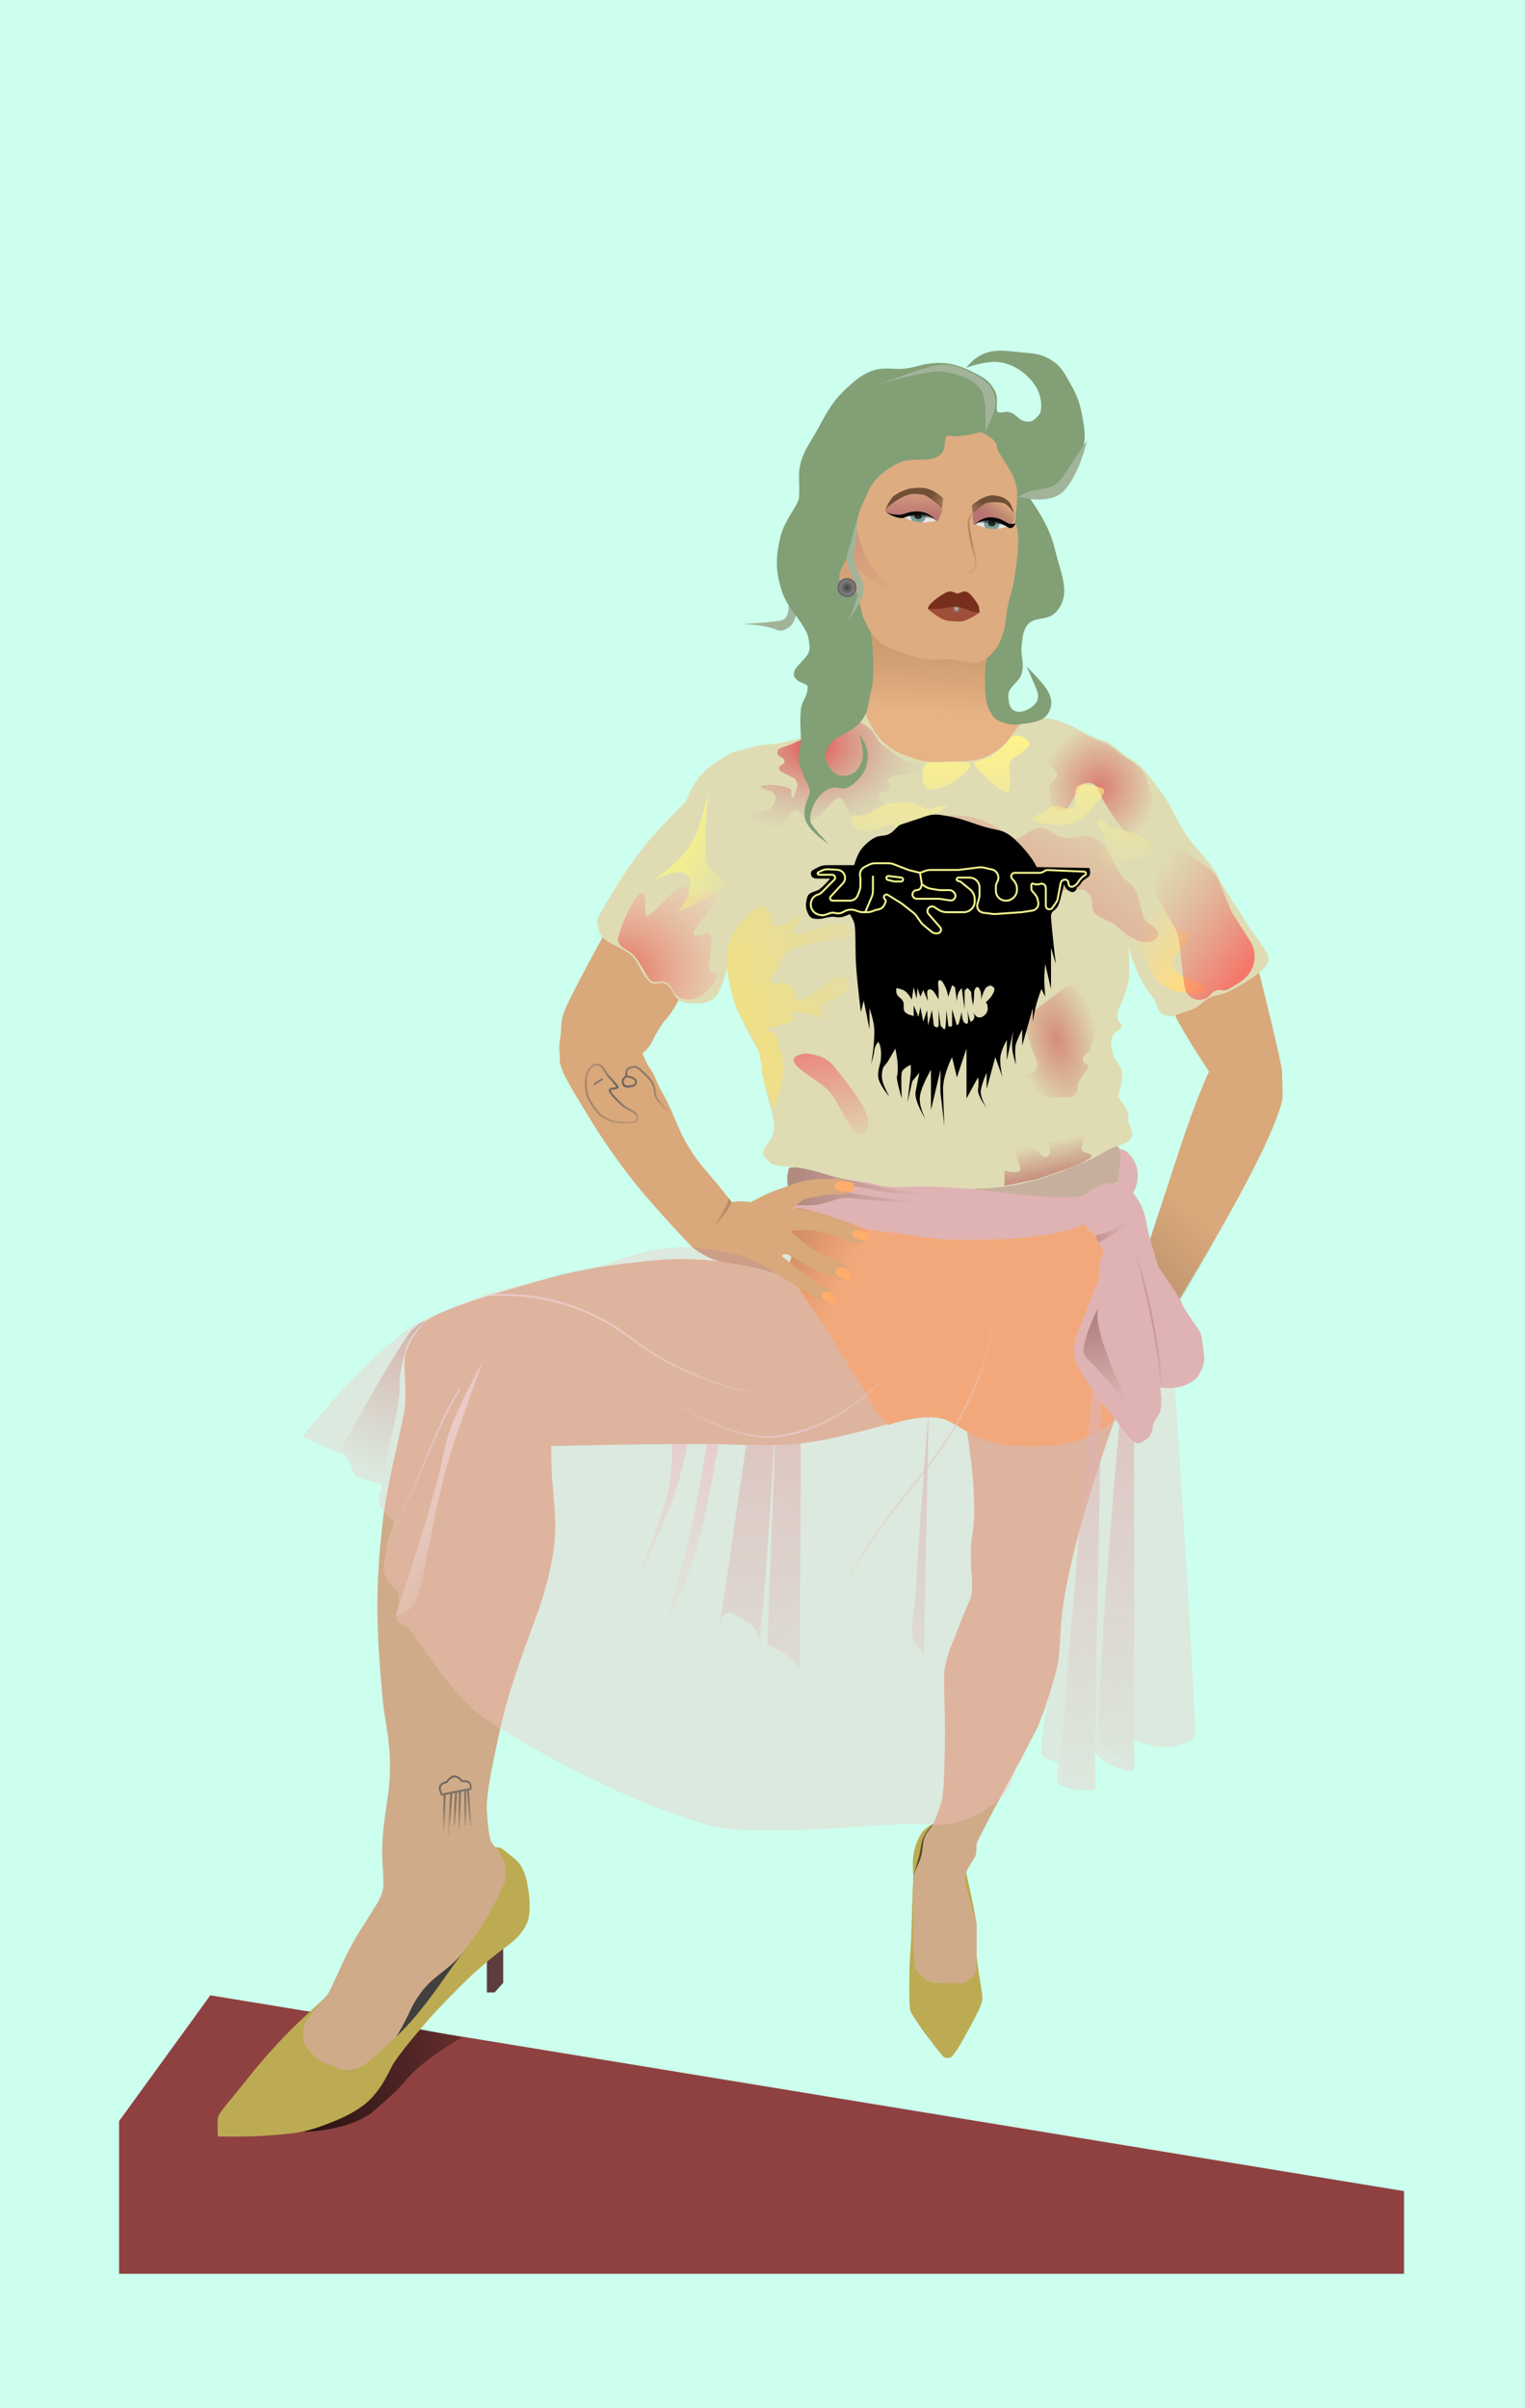 <svg width="794" height="1254" viewBox="0 0 794 1254" fill="none" xmlns="http://www.w3.org/2000/svg">
<rect width="794" height="1254" fill="#CCFFED"/>
<path d="M731 1140.94L109.5 1039L62 1104.5V1184H731V1140.94Z" fill="#8F4141"/>
<path d="M160 1110H119.5L190 1077.5L216 1056L240.5 1061C240.5 1061 220.577 1072.06 211.5 1083C206.068 1089.55 201.775 1092.76 195.5 1098.5C183.719 1109.28 160 1110 160 1110Z" fill="url(#paint0_linear_54_363)" fill-opacity="0.72"/>
<path d="M484 951L486.5 949.5L485 969.5L475.5 979.5L476 972.5L479 958L484 951Z" fill="#534B21"/>
<path d="M507 777.5C506.555 764.937 503.5 745.5 503.5 745.5C503.5 745.5 510.228 748.083 515 749.5C522.123 751.616 527.07 752.073 534.5 752C540.76 751.938 552.375 750.794 558.5 749.5C563.756 748.389 580.5 739 580.5 739C580.5 739 555.596 806.44 552.5 845C551.873 852.807 551.909 857.439 551 865C550.278 871 543.821 890.5 541 897.5C538.179 904.5 508.767 957.664 508.5 960C508.233 962.336 508.636 963.912 508 966C507.364 968.088 503 973.731 503 975.5C503 977.5 502.865 979.161 503 981.5C503.086 983 508.5 998.5 508.5 1002V1026C508.5 1026 507.502 1029.86 506 1031.5C504.821 1032.79 503.681 1033.03 502 1033.5C501.5 1033.64 499.038 1034 496.5 1034C493.766 1034 492.216 1033.81 489.5 1033.5C486.3 1033.14 484.243 1033.19 481.5 1031.5C478.668 1029.76 477.889 1027.74 476 1025C474.11 1022.26 474.975 978.292 476 975.5C477.025 972.708 477.939 971.285 479 968.5C480.536 964.469 480.111 961.602 481 958C481.889 954.398 484.791 952 486 949.5C487.911 945.55 488.481 943.093 490 939C491.519 934.907 491.79 919.392 492 906.5C492.245 891.467 490.854 873.5 492 868C493.939 858.69 496.803 853.956 500 845C502.305 838.543 506 832.5 506 828.5C506 825.545 506.291 823.94 506 821C505.461 815.556 505.5 810 505.5 807C505.5 802.998 506.59 798.508 507 793C507.449 786.964 507.214 783.549 507 777.5Z" fill="#CFAB89"/>
<path d="M209 1040L236.5 1011.5L249 1007.5L243.5 1021L226 1043L204.5 1066L209 1040Z" fill="#423F3F"/>
<path d="M433 696L462.5 741.5C462.5 741.5 439.76 748.088 424.5 750.5C404.248 753.701 392.516 752.253 372 752C338.794 751.591 287 753 287 753V757.5C287 779.76 291.689 791.314 287 814.5C283.356 832.52 278.066 844.145 272 861.5C266.23 878.008 263.219 887.412 259.5 904.5C256.264 919.369 253.025 935 253.5 943C253.886 949.506 254.655 957.5 256 959.5C257.928 962.366 260.263 963.514 262 966.5C263.335 968.796 263.706 970.04 264 973C264.385 976.872 263.353 979.352 262 983C260.331 987.5 250.533 1006.04 239.5 1018.5C232.072 1026.89 225.16 1029.12 218.5 1038.5C214.1 1044.69 212.78 1049.41 209 1056L208.903 1056.17C206.44 1060.46 205.392 1062.29 202 1066C197.941 1070.44 195.115 1073.84 189.5 1076C185.782 1077.43 183.478 1078.19 179.5 1078C174.501 1077.76 171.864 1075.9 167.5 1073.5C163.889 1071.52 161.057 1070.57 159 1067C156.855 1063.28 158 1058 158 1056C158 1052.97 159.44 1051.1 161 1048.5C162.5 1046 167.139 1042.71 170.5 1038.5C172.896 1035.5 178.558 1020.12 185.5 1008.5C188.112 1004.13 190.415 1000.89 193 996.5C195.484 992.284 197.427 990.134 199 985.5C200.572 980.866 198.732 971.173 199 962C199.527 943.976 203.579 934.023 203 916C202.577 902.831 200.131 895.627 199 882.5C196.05 848.261 195.275 828.86 199 794.5C201.72 769.41 210.475 740.445 211 730.5C211.525 720.555 209.876 708.5 211 705C213.222 698.081 215.832 694.569 220.5 689C225.168 683.431 252.257 675.175 273.5 669C293.248 663.26 304.581 660.456 325 658L325.201 657.976C341.186 656.053 350.376 654.948 366.5 656C385.377 657.232 414 665.5 414 665.5L433 696Z" fill="#CFAB89"/>
<path d="M491.5 739C480.987 735.496 462.5 742 462.5 742C462.5 742 460.85 740.253 459.5 739C456.681 736.383 454.5 731.5 452.5 728C449.126 722.095 442.337 712.384 436 701.5C430.979 692.876 428.476 689.463 423.5 682.5C418.442 675.422 412 665 412 665C412 665 410.049 660.818 411 658C413.083 651.825 412.172 648.515 412 642C411.854 636.448 414.5 628.5 414.5 628.5H424L461.5 640H530.5L566 635.5L577.5 650L575 666L567 703.5C567 703.5 587.5 726 587.5 729C587.5 732 579.927 740.157 576.5 742.5C569.614 747.208 563.701 749.973 555.5 751.5C546.862 753.109 545.287 753 536.5 753C530.642 753 522.093 752.743 516.5 751C511.381 749.405 508.062 748.317 503.5 745.5C501.88 744.5 494.5 740 491.5 739Z" fill="#F09851"/>
<path d="M491.761 738.5C481.248 734.996 462.761 741.5 462.761 741.5C462.761 741.5 461.111 739.753 459.761 738.5C456.942 735.883 454.761 731 452.761 727.5C449.387 721.595 442.598 711.884 436.261 701C431.24 692.376 428.737 688.963 423.761 682C418.703 674.922 412.261 664.5 412.261 664.5C412.261 664.5 410.31 660.318 411.261 657.5C413.344 651.325 412.433 648.015 412.261 641.5C412.115 635.948 414.761 628 414.761 628H424.261L461.761 639.5H530.761L566.261 635L577.761 649.5L575.261 665.5L567.261 703C567.261 703 587.761 725.5 587.761 728.5C587.761 731.5 580.188 739.657 576.761 742C569.875 746.708 563.962 749.473 555.761 751C547.123 752.609 545.548 752.5 536.761 752.5C530.903 752.5 522.354 752.243 516.761 750.5C511.642 748.905 508.323 747.817 503.761 745C502.142 744 494.761 739.5 491.761 738.5Z" fill="url(#paint1_linear_54_363)"/>
<path d="M479.5 955C481.443 951.815 486 949.5 486 949.5C486 949.5 481.774 953.871 480.5 957.5C479.229 961.12 479.54 962.807 478.5 966.5C477.655 969.5 475.5 977 475.5 977V1007C475.5 1007 475.571 1024 477 1026C478.429 1028 483 1032.5 486.5 1032.5C489.541 1032.5 501.214 1033 502 1032.5C502.786 1032 505.567 1030.55 507 1028.5C509.263 1025.26 507.914 1022.41 508.5 1018.5C507.914 1009.71 508.586 1007.79 508 999C506.5 996 502.5 981 502.5 979.5C502.5 977.7 503 975 503 975C503 975 506.633 990.604 508 999C508.586 1007.79 507.914 1009.71 508.5 1018.5C509.281 1027.09 511.5 1037.5 511.5 1040.5C511.5 1044 507.994 1049.86 505 1055.5C501.495 1062.1 496.5 1071.3 494.5 1071.5C493.529 1071.6 492.97 1071.61 492 1071.5C491.03 1071.39 486.061 1064.61 482.5 1060C478.823 1055.24 474.756 1049 474 1047C473.244 1045 473.385 1034.51 473.5 1026.5C473.609 1018.88 474.267 1014.62 474.5 1007C474.847 995.68 475.5 977 475.5 977C475.5 977 475 970 475.5 966.5C475.854 964.025 476.762 959.488 479.5 955Z" fill="#BCAB52"/>
<path d="M262 1032.5V1014L253.5 1019V1037.5H257.5L262 1032.5Z" fill="#5E3C3C"/>
<path d="M262.5 969.5C261.573 966.841 258.5 962.5 258.5 962.5L258 962C258 962 259.418 961.932 260 962C261 962.117 262.79 963.788 265 965.5C267.997 967.821 270.351 969.586 272 973C273.855 976.84 274.318 979.29 275 983.5C276.094 990.249 276.158 997 274.5 1001C273.359 1003.75 272.335 1005.15 270.5 1007.5C267.765 1011 261.618 1014.9 256 1019.5C246.923 1026.94 242.23 1031.63 234 1040C226.64 1047.48 222.706 1051.92 216 1060C210.112 1067.09 205.096 1073.5 203.5 1077C202.371 1079.47 199.17 1085.35 197.5 1087.5C195.167 1090.5 192.869 1093.85 187.5 1097.5C181.35 1101.68 175.772 1103.91 169 1106.5C157.513 1110.88 151.756 1111.01 139.5 1112C129.184 1112.83 113.5 1112.5 113.5 1112.5C113.5 1112.5 112.973 1105 113.5 1102.5C114.027 1100 120.979 1092.34 126 1086L126.133 1085.83C131.733 1078.77 134.921 1074.74 141 1068C146.456 1061.95 149.619 1058.64 155.5 1053C161.891 1046.87 168.5 1041 168.5 1041C168.5 1041 159.116 1051.61 158.5 1054.5C157.728 1058.13 157.616 1062 158.5 1064C159.673 1066.66 161.934 1068.96 164 1071C166.5 1073.47 169.655 1074.41 174.5 1076.5C177.632 1077.85 179.5 1078 181.5 1078C184.837 1078 187.96 1076.53 190 1075C192 1073.5 207.864 1060.42 217.5 1048.5C224.108 1040.33 227.385 1035.69 233.5 1027C242.167 1014.69 248.36 1008.25 255.5 995C258.689 989.08 262.387 981.951 263 979.5C263.5 977.5 263.721 973.003 262.5 969.5Z" fill="#BCAB52"/>
<path d="M616.5 591.5C624.914 567 629.5 558 629.5 558C629.5 558 619.272 542.568 614 533C608.728 523.432 604.5 510 604.5 510L652.5 494C652.5 494 667.5 553.5 667.5 558C667.5 562.5 668.144 569.191 667.5 573.5C663.5 588.5 651.357 611.635 641.5 629.5C625.5 658.5 608 686 608 686L591.5 668C591.5 668 612.894 602 616.5 591.5Z" fill="#D9A87B"/>
<path d="M629 560L602 511L652 496C652 496 667 555.5 667 560C667 564.5 667.644 571.191 667 575.5C663 590.5 650.857 613.635 641 631.5C625 660.5 607.5 688 607.5 688L591 670C591 670 598.288 645.324 607.5 618.5C614.052 599.421 629 560 629 560Z" fill="url(#paint2_linear_54_363)"/>
<path d="M378 657.5C369.548 656.732 360.5 649.5 360.5 649.5L383.5 648.5L405.5 663.5L394.5 660.5C388.539 659.244 380.943 657.768 378 657.5Z" fill="#B38964"/>
<path d="M570 598.5C559 603.5 546.5 607.5 531.5 612.5C526.18 614.273 507.016 619.792 499.5 620C514.333 620.996 557.7 625.5 564.5 623.5C568.1 617.9 578.5 616.667 582 616C587.5 604 582.2 595.7 581 596.5C579.8 597.3 573.599 596.864 570 598.5Z" fill="#C7AF9D"/>
<path d="M438 633.5C427.817 630.202 411.5 626.5 411.5 626.5L361.5 649.5C361.5 649.5 356.927 649.388 354 649.5C345.114 649.839 340.1 650.736 331.5 653C326.126 654.415 323.078 655.243 318 657.5C313.5 659.5 262 670.722 253 674C242.881 677.685 237.296 680.025 227.5 684.5C222.575 686.75 219.615 687.667 215 690.5C210.84 693.054 208.829 694.972 205 698C183.875 714.707 157.5 748 157.5 748C157.5 748 174 756 177 756.5C182.556 757.426 183.169 767 185 768.5C187.442 770.5 199 772 199 773.5C199 776.531 196.875 777.971 197 781C197.226 786.466 204.718 791 205 792.5C205.282 794 201.774 801.177 201 807C200.254 812.613 199.028 816.192 201 821.5C202.51 825.564 206.504 826.281 207.5 830.5C208.6 835.159 206 839.5 206 841C206 844.359 208.237 845.286 212 847.5C216 849.853 232.916 881.029 252 894.5C260.5 900.5 286.208 915.919 309.5 927C331.503 937.468 344.251 942.706 367.5 950C393 958 465 948.056 485 950C505 951.944 525 935.833 527 927C527 927 529 920.5 530 919.5C531.442 918.058 545 888.5 545 888.5C545 888.5 541 910 542.5 913.5C543.98 916.952 551 917 551 918C551 919.197 549.625 927.5 551 929C552 930.091 556.5 931 558 931.5C559.5 932 567.5 933.013 570 931.5C571 930.895 570 912.5 570 912.5C570 912.5 573.66 916.271 576.5 918C581.197 920.859 588.5 922.932 590 922C591.5 921.068 590 906 590 906C590 906 602.22 911.029 610 909.5C615.058 908.506 620.714 907 622 904C623.5 900.5 611.5 718.5 611.5 718.5L602.5 715L587.5 744L562.5 707.5V699.5L575 665L578.5 652.5L572.5 640L562.5 636.5L503.5 644C503.5 644 471.397 644.389 452 638.5C446.445 636.813 443.523 635.289 438 633.5Z" fill="#F5C4C2" fill-opacity="0.37"/>
<path d="M426 607C424.8 605.8 413.5 608.5 410.5 609V628.5L418.5 629.5L428 632L453 640.5C463.333 641.333 485.636 645.5 495 645.5C501 645.5 545 647 564.5 637.5C566.281 640.224 567.612 641.498 571 643C571.758 647.662 572.752 649.325 575 651.5C575 651.5 574.414 653 573.5 654.5C572 656.962 572.5 665 572.5 665C572.5 665 562 691.5 560.5 695.5C558.927 699.693 559.145 702.469 559.493 706.912L559.5 707C559.852 711.494 569.324 724.894 577.5 735C583.06 741.873 589.876 752.638 593 751.5C596.124 750.362 598.073 749.003 599.5 746C600.273 744.374 599.926 743.206 600.5 741.5C601.419 738.767 603.116 737.744 604 735C605.497 730.354 604 722.5 604 722.5C604 722.5 609.234 723.094 612.5 722.5C616.46 721.78 618.723 720.838 622 718.5C624 717.073 627 711.354 627 708C627 705.5 625.828 696.026 625 694C624.172 691.975 616.624 682.399 615.5 679C614.376 675.601 603 659.5 603 659.5C603 659.5 597.545 641.5 597 637.5C595.5 626.5 590 622 590 621C597 608.5 587 597.5 583 598.5C584.2 601.7 582.5 611.833 581.5 616.5C576 614.5 568 619 564.5 622.5C551.7 626.5 496 617.333 469.5 614C445 613.5 427.5 608.5 426 607Z" fill="#DFB3B3"/>
<path d="M589 646C597 667 606 714.5 604 722.5" stroke="url(#paint3_radial_54_363)"/>
<path d="M565.5 696.5C566.5 692 571.5 681.5 571.5 681.5C569.5 693.5 583.167 721.5 587.5 732C584 728 574 714.7 568 709.5C562 704.3 564.5 701 565.5 696.5Z" fill="url(#paint4_linear_54_363)"/>
<path d="M571 643C575.025 642.463 583.649 639.422 590.198 633.666C592.634 631.142 594.5 629 594.5 629C593.251 630.717 591.786 632.271 590.198 633.666C588.274 635.661 585.994 637.895 584 639.5C579.823 642.861 572 647 572 647C572 647 571.189 645.852 571 645C570.831 644.238 571 643 571 643Z" fill="url(#paint5_linear_54_363)"/>
<path d="M590.5 921.5V747.5L583 739.5C578 794.833 569.1 906.1 573.5 908.5C577.9 910.9 586.667 918.167 590.5 921.5Z" fill="url(#paint6_linear_54_363)" fill-opacity="0.94"/>
<path d="M569.5 932.5L573.5 726.5L569.5 715.5C563 784.167 550.5 923.2 552.5 930C554.5 936.8 564.667 934.5 569.5 932.5Z" fill="url(#paint7_linear_54_363)" fill-opacity="0.94"/>
<path d="M481.035 863.691C481.141 864.472 481.101 865.094 481 865.5L481.035 863.691C480.791 861.904 479.783 859.283 477 856.5C472 851.5 477 837 477 827C477 819.323 480.991 766.517 483.228 737.965H483.434L481.035 863.691Z" fill="url(#paint8_linear_54_363)" fill-opacity="0.94"/>
<path d="M416.5 869C416.5 830.5 417 756.3 417 751.5L403.5 752.5L399.5 856.5C407.373 859.466 411.082 862.222 416.5 869Z" fill="url(#paint9_linear_54_363)" fill-opacity="0.94"/>
<path d="M374.5 848.5L388.5 752.5H403C400.833 789.833 396.6 855.7 395 852.5C393 848.5 395.5 848.5 384 841.5C374.8 835.9 375.5 846.5 374.5 848.5Z" fill="url(#paint10_linear_54_363)" fill-opacity="0.94"/>
<path d="M256 674.5C263.667 674 297 672.313 329.5 697.5C353.655 716.22 386.833 725.667 395.5 725" stroke="url(#paint11_linear_54_363)" stroke-linecap="round"/>
<path d="M184 766C176.4 764 177.5 755.833 179 752C179 752 200.027 713.408 212.5 695C216.116 689.663 221.5 687.5 221.5 687.5C221.5 687.5 216 693.5 213.5 697.5C211.449 700.782 207.747 713.997 208 720.5C208.609 736.134 199.833 755.833 200.5 769C198.167 768.833 191.6 768 184 766Z" fill="url(#paint12_linear_54_363)"/>
<path d="M350 752H358C358 752 354.318 769.854 350 781.5C343.687 798.526 331 825.5 331 825.5C331 825.5 344.669 789.618 347.5 778C350.331 766.382 350 752 350 752Z" fill="url(#paint13_linear_54_363)"/>
<path d="M374 752H368C368 752 362.346 787.963 356.5 810.5C351.306 830.525 340.5 861 340.5 861C340.5 861 354.626 831.429 361 811.5C368.246 788.846 374 752 374 752Z" fill="url(#paint14_linear_54_363)"/>
<path d="M234.5 757C237.739 746.5 251.5 708.5 251.5 708.5C251.5 708.5 239.017 731.241 234.5 744C231.007 753.866 230.681 759.883 228 770C220.515 798.239 206 841.5 206 841.5C206 841.5 212.785 839.318 215.5 836C220 830.5 225.204 787.14 234.5 757Z" fill="url(#paint15_linear_54_363)"/>
<path d="M239.5 723.5C234.5 730.5 229.641 741.122 223.913 754.5C219.033 765.897 214.402 777.075 211 783.5C203.8 797.1 202.333 802.5 202.5 803.5" stroke="url(#paint16_linear_54_363)" stroke-linecap="round"/>
<path d="M483 688.5C483 688.5 453.5 741.533 405 748C376.638 751.782 336 720 336 720" stroke="url(#paint17_radial_54_363)" stroke-linecap="round"/>
<path d="M516 691.5C515.5 702.833 507.3 734.3 478.5 769.5C449.7 804.7 438.833 825.833 437 832" stroke="url(#paint18_radial_54_363)" stroke-linecap="round"/>
<path d="M420 608.5C416.5 607.5 411 608 411 608C411 608 410.5 608.5 410 612C409.57 615.011 410.5 619 410.5 619C410.5 619 416.453 615.337 420 615C430.368 614.016 436.183 616.575 446.5 618C455.118 619.19 459.82 620.917 468.5 621.5C472 621.735 485 621.5 485 621.5C485 621.5 477.363 621.074 472.5 620.5C463.22 619.405 449 616 449 616C449 616 423.876 609.608 420 608.5Z" fill="url(#paint19_linear_54_363)"/>
<path d="M444.5 624C436.299 622.633 431.802 627.047 423.5 627.5C419.406 627.723 413 627.5 413 627.5V621.5C413 621.5 432.409 619.233 444.5 621.5C452.5 623 479.5 626.5 479.5 626.5C479.5 626.5 450.5 625 444.5 624Z" fill="url(#paint20_linear_54_363)"/>
<path d="M293.5 527.5C296.5 519 316 484 316 484L331 497.5L334 504.5L338.5 510.5L347 511.5L354 519.5C354 519.5 350 527.5 346.5 531C344.792 532.708 340.939 539.275 340 541.5C338.221 545.715 334.5 548.5 334.5 548.5C334.5 548.5 336.624 553.934 338.5 556.5C341.335 560.377 341.782 563.714 344 567.5C350.935 579.338 351.851 586.29 359 598C363.518 605.401 367.465 609.325 373 616C376.354 620.044 381 626 381 626C381 626 383.645 625.5 385.5 625.5C387.355 625.5 391 626 391 626C391 626 398.304 621.84 403.5 620C413.323 616.522 418.938 613.658 429.5 614C432.647 614.102 434.271 613.205 437.5 614C440.388 614.711 442.5 616 442.5 616C442.5 616 443.256 619.297 441.5 621C439.744 622.703 433.629 621.218 428.5 622.5C424.5 623.5 420.5 623.768 419 624.5C416.368 625.784 413 629 413 629C413 629 421.307 630.164 426.5 631.5C434.579 633.578 443.5 638.5 443.5 638.5C443.5 638.5 451.215 640.5 451.5 642C451.69 643 452 644.055 451 645.5C449.757 647.295 448.726 647.461 446.5 647.5C444.274 647.539 438 644.5 438 644.5C438 644.5 427.813 640.822 421 640.5C417.289 640.325 411.5 641 411.5 641C411.5 641 418.66 647.75 424 651C428.776 653.907 435 656 437 657C439.223 658.111 442 660 442.5 661.5C443 663 441.5 666.5 440 666.5C438 666.5 429.269 663.462 422 660C416.638 657.447 410.5 652.5 408.5 653C407.817 653.171 407 654 407 654C407 654 411.826 658.024 415 660.5C422.177 666.099 432.5 672 434 674C434.82 675.093 434.863 676.44 434 677.5C433.5 678.114 432.5 678.5 431.5 678.5C428.15 678.5 418.122 671.327 409.5 666.5C402.103 662.359 398.427 658.505 390.5 655.5C384.831 653.351 381.447 652.679 375.5 651.5C369.703 650.35 360.5 649.5 360.5 649.5C360.5 649.5 337.949 626.27 325.5 609.5C317.688 598.977 313.317 592.693 306.5 581.5C299.634 570.226 291.5 557.5 291.5 552.5C291.5 548.852 290.756 545.071 291.5 541.5C292.661 535.927 291.605 532.868 293.5 527.5Z" fill="#D9A87B"/>
<path d="M377.5 629C378.339 627.269 379.5 624 379.5 624L381 626C381 626 379.728 628.782 378.5 630.5C376.16 633.775 372 638.5 372 638.5C372 638.5 375.631 632.858 377.5 629Z" fill="#8F643D" fill-opacity="0.42"/>
<path d="M453.5 339C453.333 335.167 453.1 327.3 453.5 326.5L472 335L494 337H513.5V358.5C513.5 362.449 513.33 364.922 515 368.5C516.123 370.907 516.899 372.376 519 374C521.152 375.663 522.819 376.04 525.5 376.5C527.809 376.896 531.5 376.5 531.5 376.5C531.5 376.5 528.947 380.604 527 383C522.459 388.589 519.901 392.731 513 395C509.615 396.113 506.535 396.549 503 397C493.12 398.26 487.134 397.584 477.5 396C472.126 395.116 469.194 394.763 464.5 392C460.216 389.479 458.381 387.06 455.5 383C452.458 378.712 450 369.5 450 369.5C450 369.5 451.14 366.396 452 364C453.319 360.324 453.5 357.905 453.5 354C453.5 348.142 453.667 342.833 453.5 339Z" fill="#E7B385"/>
<path d="M453.5 339.5C453.333 335.667 453.1 327.8 453.5 327L472 335.5L494 337.5H513.5V359C513.5 362.949 513.33 365.422 515 369C516.123 371.407 516.899 372.876 519 374.5C521.152 376.163 522.819 376.54 525.5 377C527.809 377.396 531.5 377 531.5 377C531.5 377 528.947 381.104 527 383.5C522.459 389.089 519.901 393.231 513 395.5C509.615 396.613 506.535 397.049 503 397.5C493.12 398.76 487.134 398.084 477.5 396.5C472.126 395.616 469.194 395.263 464.5 392.5C460.216 389.979 458.381 387.56 455.5 383.5C452.458 379.212 450 370 450 370C450 370 451.14 366.896 452 364.5C453.319 360.824 453.5 358.405 453.5 354.5C453.5 348.642 453.667 343.333 453.5 339.5Z" fill="url(#paint21_linear_54_363)"/>
<path d="M451.5 277.5L442.5 267.5L436 277.5L429.5 310.5L451.5 317V277.5Z" fill="#D3A277"/>
<path d="M496 226.5C498.5 226.336 502.545 223.856 507 224C512.273 224.171 516.799 225.258 520.5 230C522.451 232.5 523.852 235.11 525.5 239C527.881 244.62 529.551 249.413 530 255.5C530.603 263.679 530 271 530 276.5C530 283.725 531.089 289.137 530 296.5C529.061 302.854 526.765 309 526 312.5C525.235 316 525.867 321.934 524 327.5C522.806 331.061 521.562 333.861 519.5 337C517.29 340.364 515.987 342.001 513 343.5C510.013 344.999 508.329 345.303 505 345C501.311 344.664 499.673 343.985 496 343.5C491.724 342.935 488.814 343.5 484.5 343.5C481.5 343.5 474.513 341.808 468.5 339.5C462.956 337.372 459.643 336.254 455.5 332C452.205 328.617 451.33 325.854 449.5 321.5C447.462 316.653 447.634 314 446.5 308.5C443.618 294.528 445 271.5 445 271.5L449 257L462 233L481 222C481 222 492.5 226.729 496 226.5Z" fill="#DDAC81"/>
<path d="M508 265.5C508 265.5 505.476 268.149 504.5 270.5C503.524 272.851 506.5 286.5 507.5 289C508.37 291.176 508.161 294.788 507.5 296C506.839 297.212 504.5 298.5 504.5 298.5" stroke="url(#paint22_radial_54_363)"/>
<path d="M492.5 323C488.595 322.024 483 317 483 317C483 317 487.429 316.218 489.762 316C491.936 315.797 493.822 314.651 496 314.5C497.364 314.405 498.14 314.362 499.5 314.5C502.142 314.768 502.937 317.304 505.5 318C507.054 318.422 510 319 510 319C510 319 504.683 322.765 501 323.5C499.5 323.799 494.5 323.5 492.5 323Z" fill="#9F4E38"/>
<circle cx="498" cy="317" r="2" fill="url(#paint23_radial_54_363)"/>
<circle cx="498" cy="317" r="1.5" stroke="#7E6B6B" stroke-opacity="0.51"/>
<path d="M494.5 308C492 308 485.5 313 484 315C483.329 315.894 483 317 483 317C483 317 486.964 317.117 489.5 317C493.033 316.837 494.779 315.491 498.5 316C501.625 316.427 504.5 318 506.5 318.5C507.637 318.784 510 319 510 319C510 319 510 316 509 314.5C508 313 505 308.065 502.5 308C500.89 307.958 499.5 309 498.5 309C497.5 309 496.352 308 494.5 308Z" fill="#772F1C"/>
<path d="M489.5 262.5C492.483 264.488 488 271.5 488 271.5C488 271.5 486.872 270.178 486 269.5C484.621 268.428 482 267.5 482 267.5C480.5 267.333 477.4 266.5 477 266.5C476.6 266.5 472.167 267.833 470 268.5H466.5C466.5 268.5 464.251 268.175 463 267.5C462.141 267.036 461.476 266.853 461 266C460.429 264.977 463.35 262.475 464 261.5C465 260 466.642 256.367 472 255C474.838 254.276 477.089 256.177 480 256.5C484.5 257 488 261.5 489.5 262.5Z" fill="url(#paint24_linear_54_363)"/>
<path d="M506.5 268.5C506.5 269.987 507 273.5 507 273.5C507 273.5 510.198 271.018 512.5 270.5C514.977 269.943 516.502 270.053 519 270.5C521.677 270.979 526.5 273.5 526.5 273.5C526.5 273.5 527.658 271.703 528 270.5C528.441 268.951 527 265.5 526.5 264.5C526 263.5 521.982 260.515 518.5 260C515.077 259.493 511.5 263 509.5 264.5C507.5 266 506.5 267.5 506.5 268.5Z" fill="url(#paint25_linear_54_363)"/>
<path d="M470.947 269.184C473.751 271.418 479.632 272.973 487.328 271.218C482.031 266.248 478.367 266.341 470.947 269.184Z" fill="#E3E3E3"/>
<path fill-rule="evenodd" clip-rule="evenodd" d="M479.629 272.044C480.923 271.569 481.872 270.498 481.995 269.176C482.038 268.725 481.98 268.284 481.838 267.871C479.522 267.129 477.123 267.356 474.046 268.298C474.04 268.342 474.034 268.387 474.03 268.431C473.929 269.512 474.401 270.53 475.223 271.252C476.518 271.628 477.994 271.918 479.629 272.044Z" fill="#7A9F99"/>
<ellipse cx="478.013" cy="268.804" rx="2" ry="1.5" transform="rotate(5.344 478.013 268.804)" fill="#242B29"/>
<path d="M470.589 267.644C480.594 263.759 486.519 269.134 488.231 272.307C486.519 269.134 480.408 265.75 470.402 269.635C468.376 270.422 461.598 267.918 461.238 265.934C461.228 265.878 461.222 265.821 461.223 265.763C461.222 265.82 461.228 265.877 461.238 265.934C461.59 267.82 468.058 268.626 470.589 267.644Z" fill="#0A0909"/>
<path d="M486.429 270.093C486.429 270.093 484.126 267.869 482.633 267.73C479.939 267.478 473.721 267.88 473.721 267.88L471.992 268.743C471.992 268.743 476.971 268.707 479.506 268.944C482.041 269.181 486.429 270.093 486.429 270.093Z" fill="black" fill-opacity="0.46"/>
<path d="M524.408 274.059C521.241 275.74 515.175 276.187 507.931 273.049C514.052 269.136 517.636 269.901 524.408 274.059Z" fill="#E3E3E3"/>
<path fill-rule="evenodd" clip-rule="evenodd" d="M513.146 274.931C512.556 274.252 512.237 273.391 512.32 272.485C512.372 271.923 512.572 271.406 512.885 270.961C515.286 270.386 517.506 270.757 520.137 271.941C520.272 272.345 520.327 272.775 520.287 273.216C520.209 274.064 519.792 274.809 519.162 275.36C517.386 275.477 515.357 275.383 513.146 274.931Z" fill="#7A9F99"/>
<path d="M514.371 272.37C514.296 273.195 515.126 273.946 516.226 274.047C517.326 274.147 518.279 273.561 518.355 272.736C518.43 271.911 517.6 271.16 516.5 271.059C515.4 270.958 514.447 271.545 514.371 272.37Z" fill="#242B29"/>
<path d="M524 272C514.879 266.343 509.11 271.148 506.844 273.953C509.11 271.148 515.739 268.945 524.86 274.602C526.76 275.781 528.559 274 529 271.5C528.651 273.476 525.612 273 524 272Z" fill="#0A0909"/>
<path d="M509.022 272.108C509.022 272.108 511.694 270.345 513.188 270.482C515.882 270.729 521.92 272.267 521.92 272.267L523.461 273.433C523.461 273.433 518.573 272.483 516.038 272.25C513.503 272.017 509.022 272.108 509.022 272.108Z" fill="black" fill-opacity="0.46"/>
<path d="M506 263.5C506 262.855 507.836 261.628 509.5 260.5C511.285 259.29 513.682 258.354 515.5 258C517.318 257.646 521 258.5 522 259C523.259 259.63 524.829 260.606 525.5 261.5C527 263.5 528 267.5 528 267.5C528 267.5 525.06 262.707 522.5 262C519.652 261.213 515.28 261.339 513.5 262C510.498 263.115 506.5 267.5 506.5 267.5C506.5 267.5 506 264.5 506 263.5Z" fill="url(#paint26_linear_54_363)"/>
<path d="M491 259.645C491 259 489.164 257.773 487.5 256.645C485.715 255.435 483.318 254.498 481.5 254.145C479.682 253.791 474.5 254.145 473 254.561C471.643 254.938 468 256.228 465.5 258.145C463.516 259.666 461 265.061 461 265.061C461 265.061 466 260.5 470.5 258.561C473.214 257.392 475 256.645 480.5 257.561C483.659 258.088 490.5 264.561 490.5 264.561C490.5 264.561 491 260.645 491 259.645Z" fill="url(#paint27_linear_54_363)"/>
<path d="M466 308.5C456.8 305.3 446 296.833 445 294.5C445 294.5 444.714 289.224 444.5 285.5C444.243 281.016 445 273.5 445 273.5C445 273.5 448.547 285.178 451.5 291.5C454.321 297.538 466 308.5 466 308.5Z" fill="url(#paint28_linear_54_363)"/>
<path d="M459.5 386C453.92 380.588 449.5 369.5 449.5 369.5C449.5 369.5 439.547 371.782 432.5 376C428.444 378.428 424.278 381.489 420 383.5C416.357 385.212 413.848 384.817 410 386C402.312 388.365 397.943 386.779 390 389.5C385.784 390.944 382.749 390.589 379 393C371.661 397.72 366.902 400.281 362 407.5C359.547 411.112 357 417.5 357 417.5C357 417.5 343.565 430.66 336 440C324.989 453.593 316 469.5 311.5 477.5C310.447 479.372 311.193 480.874 311.5 483C312.904 492.727 324.64 491.611 330.5 499.5C332.956 502.807 334.914 508.271 338 511C341.613 514.195 343.674 510.064 347.5 513C350.694 515.45 350.455 519.092 354 521C356.787 522.5 358.804 522.5 361.958 522.5H362C365.179 522.5 367.225 522.55 370 521C374.067 518.729 374.185 516.552 376.5 511C379.447 503.935 381 489 381 489V499.5C381 499.5 381.277 515.051 384 524.5C387.216 535.66 397.5 551 397.5 551C397.5 551 397.368 555.879 397.5 559C397.972 570.134 403 578 403 587C403 592.99 399.5 594.5 397.5 599C396.329 601.635 399.037 603.389 401 605.5C402.963 607.611 411.698 607.152 418.5 608.5C429.138 610.609 435.69 614.124 446.5 615C452.144 615.458 458.341 617.806 464 618C475.379 618.39 477.631 617.377 489 618C501.868 618.705 509.22 619.656 522 618C535.859 616.204 543.505 613.641 556.5 608.5C564.54 605.319 569.075 603.431 576.5 599C581.802 595.836 589.701 596.171 589.5 590C589.426 587.716 587.5 584.5 587.5 584.5C587.5 584.5 587.658 582.358 587.5 581C586.984 576.573 582 571 582 571C582 571 585.198 562.693 584 557.5C583.156 553.84 580.423 552.641 579.5 549L579.469 548.878C578.525 545.156 577.85 542.493 579.5 539C580.622 536.625 584.414 536.594 584 534C583.778 532.609 582.453 532.333 582 531C581.435 529.336 582 526.5 582 526.5C582 526.5 586.361 517.321 587.5 511C588.746 504.082 587.5 493 587.5 493C587.5 493 592.139 509.832 599.5 518.5C603.849 523.621 601.407 527.707 608 529C611.066 529.601 614.996 527.358 618 526.5C623.31 524.983 623.148 524.4 627.5 521C631.643 517.763 635.674 518.51 640.5 516C649.483 511.328 660.5 504.5 660.5 499.5C660.5 495.464 652.908 486.989 648 479C642.951 470.782 637.971 464.179 635 458C630.376 448.384 623.311 443.449 617.5 434.5C611.153 424.726 609.401 418.002 602 409C596.915 402.814 595.494 399.318 587.5 394.5C582.741 391.631 578.745 386.647 574 385.5C568.819 384.248 560 379 560 379C560 379 550.264 374.256 544.5 374C539.193 373.764 531.5 376.5 531.5 376.5C531.5 376.5 528.742 380.081 527 382.5C523.128 387.878 521.292 389.779 515.5 393C508.57 396.854 502.927 396.324 495 396.5C485.917 396.702 483.056 397.556 474.5 394.5C468.496 392.356 464.077 390.438 459.5 386Z" fill="#DFDCB4"/>
<path d="M598.5 478.5C598.5 478.5 600.394 469.429 605 468C612.02 465.822 600.5 478.5 617.5 486C623.753 488.759 607.822 497.213 610.5 503.5C613.596 510.768 632.633 512.208 626 516.5C622.23 518.94 618.991 516.5 614.5 516.5C610.79 516.5 609.88 515.029 606.5 513.5C601.329 511.16 599.237 505.717 597 500.5C594.154 493.86 590.061 492.8 592.5 486C593.767 482.469 598.5 478.5 598.5 478.5Z" fill="url(#paint29_linear_54_363)"/>
<path d="M336 475C335.601 484.966 357.5 450.5 358.5 465C358.823 469.675 367.51 462.542 371.5 465C378.608 469.379 348.5 492.5 367.5 486C375.218 483.36 365 507.5 371.5 506.5C377.495 505.578 368.692 517.404 363 519.5C359.702 520.714 357.241 520.86 354 519.5C349.894 517.777 350.653 513.107 346.5 511.5C343.587 510.372 342.215 512.165 339.5 511C336.785 509.835 334.038 501.422 329.5 497C326.703 494.274 323.21 493.925 322 490.5C321.285 488.475 322.04 487.707 322.5 486C324.269 479.434 337 450 336 475Z" fill="url(#paint30_radial_54_363)" fill-opacity="0.7"/>
<path d="M533.532 534.323L537 545.5L539.848 552.417C540.271 553.443 540.357 554.59 539.916 555.608C539.347 556.921 538.367 558.62 537 559C520.69 563.531 541.327 570.114 545.346 571.31C545.779 571.439 546.229 571.5 546.682 571.5H556C558.762 571.5 561 569.261 561 566.5V565.576C561 564.55 561.316 563.549 561.904 562.709L566.525 556.108C567.146 555.22 566.511 554 565.427 554C563.866 554 563.191 550.732 564.449 549.808C566.069 548.618 567.427 547.18 568 545.5C571.965 533.87 571.738 528.807 570.643 526.618C569.743 524.82 567.266 523.918 566.137 522.254L561.48 515.391C559.864 513.009 556.575 512.481 554.294 514.236L535.258 528.878C533.6 530.154 532.912 532.326 533.532 534.323Z" fill="url(#paint31_radial_54_363)"/>
<path d="M406.344 389.557L412 387.5L421 383.5L436.696 376.616C443.895 373.458 452.307 376.439 455.912 383.424C456.957 385.448 458.452 387.205 460.282 388.561L466.232 392.968C469.359 395.285 473.025 396.739 476.856 397.427C485.443 398.969 497.357 402.037 467 403.5C465.692 403.563 464.193 404.313 463.02 405.047C461.899 405.748 461.861 407.289 462.836 408.183C464.313 409.537 463.355 412 461.351 412H460.14C457.807 412 456.598 414.783 458.19 416.489L466.936 425.86C470.848 430.051 469.159 436.609 463.427 436.505C455.449 436.361 445.279 432.86 439.5 418C435.333 407.285 425.657 434.329 418.266 425.523C417.479 424.585 416.719 423.579 416 422.5C414.204 419.806 410.293 425.139 408.471 427.937C407.802 428.963 407.095 429.965 406.291 430.889L399.757 438.39C396.56 442.061 391.012 442.498 387.279 439.373C381.444 434.488 383.994 425.011 391.493 423.713L397.335 422.702C398.108 422.568 398.856 422.322 399.558 421.971C403.81 419.845 405.643 413.476 401.113 412.034C401.075 412.022 401.038 412.011 401 412C385.5 407.5 412 407.704 412 412C412 419.181 413.871 413.967 415.054 409.954C415.645 407.946 414.668 405.834 412.796 404.898L406.61 401.805C405.027 401.013 405.283 398.679 407 398.25C408.717 397.821 408.974 395.487 407.39 394.695L406.086 394.043C404.166 393.083 404.326 390.291 406.344 389.557Z" fill="url(#paint32_radial_54_363)"/>
<path d="M541.5 431C536.424 430.922 530.464 439.171 526.5 436C494 410 468 436 487.5 439.5C497.598 441.313 517.5 427.784 517.5 439.5C517.5 447 495.907 475.545 497 483C498.148 490.829 511.886 476.766 522 475.5C529.556 474.554 534.579 478.676 541.5 475.5C547.273 472.851 547.108 466.372 553 464C555.847 462.854 559.791 462.87 562.988 463.164C566.239 463.463 568.5 466.315 568.5 469.58V471.088C568.5 473.784 570.048 476.24 572.48 477.403L578.87 480.459C579.617 480.817 580.291 481.302 580.893 481.871C584.087 484.884 595.084 494.391 601.5 489C604.773 486.25 602.301 483.404 598.368 481.038C593.676 478.216 594.047 468.846 591.5 464C589.764 460.698 587.478 459.788 585 457C578.071 449.205 578.387 439.321 568.5 436C562.762 434.072 558.898 437.362 553 436C548.228 434.898 546.397 431.075 541.5 431Z" fill="url(#paint33_radial_54_363)"/>
<path d="M593.488 446.554L588.35 441.639C585.64 439.047 585.46 434.779 587.94 431.968C589.795 429.865 592.728 429.076 595.388 429.963L600.602 431.701C602.189 432.23 603.677 433.021 605.004 434.041L616 442.5L629.607 452.505C631.826 454.137 633.553 456.348 634.599 458.896L640.497 473.275C640.832 474.09 641.238 474.874 641.71 475.618L650.906 490.109C654.74 496.15 653.773 504.057 648.598 508.997L647.756 509.801C646.921 510.598 645.998 511.295 645.004 511.88L639.786 514.95C638.636 515.626 637.277 515.855 635.968 515.594C634.123 515.225 632.218 515.837 630.935 517.213L630.061 518.149C625.624 522.903 617.658 520.385 616.76 513.945L616 508.5L613.838 489.474C613.615 487.511 613.006 485.611 612.046 483.883L602.753 467.155C601.614 465.105 601.157 462.746 601.448 460.419L602.267 453.862C602.656 450.749 600.229 448 597.093 448C595.75 448 594.458 447.482 593.488 446.554Z" fill="url(#paint34_linear_54_363)"/>
<path d="M542.5 392.402V381.239C542.5 378.582 544.582 376.4 547.235 376.555C550.898 376.77 555.932 377.459 559.5 379.5L559.606 379.561C562.796 381.386 564.635 382.438 568 384C574.022 386.795 577.338 387.216 581.5 391C587 396 594.242 398.05 596.5 404.5C598.328 409.721 601.455 420.576 602.581 424.524C602.856 425.487 602.831 426.508 602.514 427.458L599.641 436.078C598.577 439.269 594.729 440.52 591.991 438.565L587.574 435.41C587.193 435.138 586.856 434.819 586.569 434.45C584.749 432.115 577.626 422.833 574 416C573.243 414.573 572.508 412.896 571.826 411.166C570.183 406.995 564.182 406.3 561.987 410.21L556.868 419.33C554.657 423.268 549.151 423.34 547.655 419.078C545.899 414.078 545.174 408.3 549.5 405.5C552.471 403.578 547.567 399.003 544.565 396.576C543.299 395.552 542.5 394.031 542.5 392.402Z" fill="url(#paint35_radial_54_363)" fill-opacity="0.67"/>
<path d="M523 617.5L540 614C543.667 612.833 552.223 609.759 554.5 609C557.5 608 564.5 605.333 567.5 603C570.5 600.667 564.289 600.618 563.5 599C562.132 596.191 565.851 593.057 563.5 591C561.443 589.2 556.557 583.7 554.5 585.5C552.149 587.557 556.5 595 556.5 595C556.5 595 554.809 594.745 553 592.5C548.56 586.988 534.5 588.5 534.5 588.5C534.5 588.5 544.637 589.86 546 596.5C546.55 599.178 547.576 600.221 545.5 602C543.156 604.009 541.478 599.316 538.5 598.5C534.659 597.447 530.468 591.344 527.5 594C524.735 596.474 533.7 608.35 530.5 610C528.591 610.984 523 609.5 523 609.5V617.5Z" fill="url(#paint36_linear_54_363)" fill-opacity="0.74"/>
<path d="M337.181 460.55C340.241 458.499 352.826 449.788 358.5 441.5C365.721 430.953 369 410.5 369 410.5C369 410.5 365.153 446.726 369 451.5C372.847 456.274 381.5 461 381.5 461L353 475C353 475 362.857 462.65 358.5 456.5C354.038 450.202 340.39 458.475 337.181 460.55C336.743 460.843 336.5 461 336.5 461C336.5 461 336.744 460.832 337.181 460.55Z" fill="url(#paint37_linear_54_363)" fill-opacity="0.62"/>
<path d="M380 490.5C381.712 485.633 383.147 483.92 386.5 480C390.308 475.548 396.544 468.778 400 473.5C402.076 476.336 401.5 479.11 403.5 482C405.501 484.89 424 469.5 415 482C406 494.5 434.125 475.774 442.5 482.5C455.03 492.562 409.189 485.75 406 501.5C405.186 505.519 395.5 513.5 406 512C416.5 510.5 412.46 523.668 417.5 521C426 516.5 439.625 502.03 442.5 512C444.816 520.03 420 521 429.5 529C434.429 533.151 409 522.5 413 529C416.072 533.992 394.44 534.647 400 536.5C406 538.5 404.205 541.996 406 546C411.192 557.582 403 578 403 578C403 578 400.349 570.137 398 563.5C395.857 557.445 396.954 551.936 394.5 546C390.296 535.831 384.057 529.703 381.5 519C379.05 508.745 376.761 499.71 380 490.5Z" fill="url(#paint38_linear_54_363)"/>
<path d="M493 409C498.309 407.029 509.5 397.583 503 397C495.415 396.319 488 397.5 484.5 397C480.278 396.397 479.05 405.509 481.5 409C484.08 412.676 488.79 410.563 493 409Z" fill="url(#paint39_linear_54_363)"/>
<path d="M523.5 412.5C518.814 410.938 509.5 401 507.5 398.5C505.5 396 512.895 396.118 517 393C520.191 390.577 523.497 387.629 526 384.5C528 382 532.626 382.879 535 385.5C538.542 389.41 530.149 392.189 526.5 396C523.92 398.695 528.186 414.062 523.5 412.5Z" fill="url(#paint40_linear_54_363)"/>
<path d="M538 427C535.653 424.653 544.527 423.669 546.5 421C549.17 417.388 553.588 421.839 558 421C564.434 419.777 551 402.5 574 410.5C577.226 411.622 570.714 418.399 568.5 421C564.462 425.744 561.114 428.304 555 429.5C551.742 430.137 540.347 429.347 538 427Z" fill="url(#paint41_linear_54_363)"/>
<path d="M576 440C576.686 434.835 567.803 427.365 573 427C576.351 426.764 576.682 431.476 580 432C581.157 432.183 581.833 431.9 583 432C590.872 432.674 603.515 438.895 598.5 445C595.554 448.586 591.048 445.73 587 448C583.86 449.761 583.601 454 580 454C576.4 454 573.804 451.51 573 448C572.255 444.748 575.561 443.308 576 440Z" fill="url(#paint42_linear_54_363)"/>
<path d="M453.5 423C460.691 417.98 466.809 417.332 475.5 418.5C479.115 418.986 480.961 421.885 484.5 421C506.5 415.5 478.116 427.715 473 432C469.137 435.235 465.4 427.544 461 430C454.993 433.352 445.565 434.561 443.5 428C441.623 422.037 448.374 426.579 453.5 423Z" fill="url(#paint43_linear_54_363)"/>
<path d="M439.5 562C434.862 556.136 432.277 551.214 425 549.5C421.389 548.65 418.933 548.092 415.5 549.5C406.917 553.02 424.266 561.12 431 567.5C437.465 573.625 444.224 595.818 450.5 589.5C456.47 583.49 444.755 568.644 439.5 562Z" fill="url(#paint44_linear_54_363)"/>
<path fill-rule="evenodd" clip-rule="evenodd" d="M506.145 428.449C508.629 429.298 511.201 430.177 514.209 431C515.466 431.344 516.472 431.55 517.444 431.749C518.873 432.042 520.23 432.32 522.209 433C527.178 434.707 533.209 442 535.209 444.5C538.836 449.033 539.709 451.5 539.709 451.5L567.209 452C567.209 452 568.076 454.7 567.209 456C566.775 456.651 565.905 457.201 564.921 457.822C563.639 458.632 563.455 459.063 562.5 460.5C562.199 460.953 560.779 461.913 560.656 462.351C560.483 462.966 560.321 463.541 559.709 464C558.303 465.054 557.498 464.419 556 463.5C554.8 462.764 554 460.5 554 460.5C554 460.5 552.741 465.666 552 468.5C551.534 470.28 550.919 471.976 550 473C548.89 474.237 547.209 474.777 547.209 477C547.209 480.5 549.709 502 549.709 502L547.209 493.5V515L544.209 502C544.209 502 543.709 506.681 543.709 510C543.709 513.319 544.209 519 544.209 519L542.209 515C542.209 515 540.534 519.525 539.709 522.5C538.696 526.153 537.709 532 537.709 532V525L532.209 544.5V536C532.209 536 530 540.5 529 543.5C528 546.5 529 554.5 529 554.5C529 554.5 527.309 549.396 527 546C526.646 542.101 527.709 536 527.709 536L524.209 552V541.5C524.209 541.5 521.609 546.189 521 549.5C520.184 553.934 522 561 522 561L518.209 550.5L513.709 567V558.5C513.709 558.5 511.333 563.848 510.709 567.5C510.019 571.542 514 577.5 514 577.5C514 577.5 508.834 570.5 509.209 567.5C509.746 563.198 509.209 561 509.209 561L503.209 572V546L498.209 561L495.709 550.5C495.709 550.5 491 559.59 491 567C491 571.014 491.709 586.5 491.709 586.5C491.709 586.5 489.918 570.75 489.709 569.5C489.5 568.25 489.709 557 489.709 557L484.709 578V557C484.709 557 479.715 565.7 479 570.5C478.158 576.154 482 583 482 583C482 583 475.83 573.284 476.709 568.5C477.588 563.716 478.709 558.5 478.709 558.5L475 563L472.5 574L474.209 558.5V554.5C474.209 554.5 470.085 556.159 469.5 558.5C469 560.5 469.5 572 469.5 572C469.5 572 466.551 562 467 560.5C467.847 557.669 467.209 552 467.209 552L466.209 546C466.209 546 464.186 549.331 462.709 552C461.429 554.314 460.016 554.861 459.5 557C459.082 558.732 458.954 560.929 459.5 563C460.291 566 463 571 463 571C463 571 457.459 564.561 457.209 560.5C457.004 557.17 458.353 553.736 458.5 552.5C459.444 544.541 457.209 542.5 457.209 542.5C457.209 542.5 455.209 545.077 455.209 547C455.209 548.5 453.5 554.5 453.5 554.5C453.5 554.5 455.479 543.532 455.209 536C455.051 531.598 452.709 525 452.709 525V536L449.709 521L448.209 527C448.209 527 446.339 512.338 445.709 502.5C445.492 499.116 445.451 495.367 445.412 491.901C445.355 486.785 445.305 482.288 444.709 480.5C443.989 478.34 442.5 476 442.5 476C442.5 476 439.941 477.135 438.5 477.5C437.345 477.793 435.946 477.639 435 477.5C434.085 477.366 433.333 477.248 432.209 477.5C431.167 477.734 430.199 477.762 429.5 478C428.313 478.405 427.524 478.477 425.709 478.5C422.189 478.545 421.381 477.429 420.209 474.5C419.209 472 419.655 469.907 420.209 467.5C420.708 465.33 422.462 464.738 424.182 464.158C425.1 463.848 426.008 463.542 426.709 463C429.551 460.806 432.209 457.5 432.209 457.5H425.709C423.171 457.5 422.357 456.673 422.209 455C422.081 453.559 423.083 453.067 424.296 452.471C424.592 452.325 424.901 452.173 425.209 452C427.479 450.722 428.499 450.5 432.209 450.5H444.709C444.709 450.5 446.207 445.261 448.209 442.5C450.823 438.895 455.209 435.837 457.209 435.5C458.004 435.366 458.5 435.304 459.006 435.241C459.481 435.182 459.963 435.122 460.709 435C463.404 434.56 465.084 432.805 466.459 431.369C467.267 430.525 467.969 429.791 468.709 429.5C469.33 429.256 470.256 428.963 471.159 428.678C471.926 428.435 472.677 428.198 473.209 428C474.5 427.52 475.637 427.166 476.804 426.802C478.005 426.427 479.24 426.042 480.709 425.5C485.826 423.612 487.893 423.976 493.569 424.975L493.709 425C498.543 425.851 502.236 427.113 506.145 428.449ZM513.709 514C515.07 513.14 516.05 512.882 517.209 514C518.193 514.949 517.654 516.109 517.209 517C516.209 519 515.83 519.249 514.709 520.5C514.156 521.117 513.209 522 513.209 522C513.209 522 513.529 522.29 513.709 522.5C514.277 523.163 514.029 523.646 514.209 524.5C514.838 527.484 511.284 530.84 508.709 529.5C507.6 528.923 506.709 527 506.709 527C506.709 527 507.538 528.859 507.209 530C506.938 530.938 506.551 531.506 505.709 532C504.867 532.494 503.709 526 503.709 526C503.709 526 504.46 532.785 503.709 533C502.958 533.215 502.058 532.699 501.709 532C500.709 530 500.709 527 500.709 527L499.209 533L498.209 534L495.709 525.5C495.709 525.5 495.709 533.5 495.709 534C495.709 534.781 493.709 534.781 493.709 534C493.709 533 492.709 526 492.709 526C492.709 526 492.664 536.555 491.709 536C490.754 535.445 489.709 534 489.709 534L488.709 526V534C488.209 535.5 487.209 535 486.209 534L485.209 526L483.209 534L482.709 526L480.709 532L479.209 524.5L478.209 529.5L475.709 523.5V529C475.709 529 472.448 528.471 471.209 527C469.803 525.33 471.095 523.495 470.209 521.5C469.305 519.465 467.146 519.183 466.709 517C466.518 516.043 466.709 514.5 466.709 514.5C466.709 514.5 468.59 514.817 470.209 515.5C472.708 516.554 474.709 520.5 474.709 520.5L475.709 514L477.209 520L477.709 514.5L479.209 519L480.709 515.5L483.209 521.5C483.209 521.5 482.161 516.024 483.209 515.5C484.257 514.976 484.117 515.077 485.209 515.5C486.302 515.923 488.709 520.5 488.709 520.5C488.709 520.5 488.607 518.059 488.709 516.5C488.865 514.13 487.48 509.68 489.709 510.5C490.882 510.932 491.049 511.938 491.709 513C493.014 515.097 493.709 519 493.709 519L495.709 513L497.209 514L498.209 521.5C498.209 521.5 498.258 518.25 499.209 516.5C499.675 515.642 500.709 514.5 500.709 514.5L502.209 525.5C502.209 525.5 502.209 520 502.209 516.5C502.209 515.25 503.709 514.5 503.709 514.5C503.709 514.5 505.709 516.127 505.709 517C505.709 520 506.709 523.5 506.709 523.5C506.709 523.5 507.209 519.5 507.209 516.5C507.209 515.695 507.905 514.038 508.709 514C509.704 513.953 509.709 514.5 510.209 515.5C511.261 517.603 510.709 520.5 510.709 520.5C510.709 520.5 512.348 514.86 513.709 514Z" fill="black"/>
<path d="M479 454.5L473 453L465.399 450.044C464.474 449.684 463.491 449.5 462.499 449.5H455.779C454.609 449.5 453.455 449.772 452.408 450.296L450.197 451.401C448.329 452.335 447.36 454.442 447.867 456.468V456.468C447.955 456.821 448 457.184 448 457.549V461.018C448 461.998 447.82 462.969 447.468 463.883L446.577 466.2C445.928 467.887 444.307 469 442.5 469V469H437H433.5V469C432.355 469 431.758 467.637 432.535 466.796L438.873 459.93C440.714 457.935 440.189 454.739 437.805 453.439V453.439C437.275 453.15 436.688 452.979 436.085 452.939L431.667 452.644C430.248 452.55 428.829 452.835 427.557 453.471L426.079 454.211C425.436 454.532 425.665 455.5 426.383 455.5H433.274C434.474 455.5 435.215 456.809 434.598 457.837V457.837C434.533 457.945 434.455 458.045 434.366 458.134L427.89 464.61C427.306 465.194 426.584 465.619 425.79 465.846V465.846C424.346 466.258 423.173 467.317 422.615 468.711L422.513 468.968C421.401 471.747 422.753 474.901 425.532 476.013L425.928 476.171C427.262 476.705 428.747 476.729 430.097 476.237L431.989 475.55C432.971 475.192 434.041 475.155 435.046 475.442V475.442C436.298 475.8 437.641 475.651 438.784 475.027L439.617 474.573C441.45 473.573 443.624 473.409 445.587 474.122L446.675 474.518C447.552 474.837 448.477 475 449.409 475H450.5M479 454.5L481.642 453.509C482.54 453.173 483.491 453 484.451 453H493.5H499L509.592 451.676C510.523 451.56 511.468 451.608 512.383 451.819L516.461 452.76C517.143 452.918 517.778 453.238 518.31 453.694V453.694C519.875 455.036 520.281 457.295 519.279 459.097L519.102 459.416C518.707 460.127 518.5 460.927 518.5 461.74V463.849C518.5 464.923 518.835 465.97 519.459 466.843V466.843C520.426 468.197 521.987 469 523.651 469H523.832C524.602 469 525.373 468.834 526.077 468.521V468.521C528.14 467.605 529.5 465.545 529.5 463.288V462.805C529.5 461.318 528.968 459.879 528 458.75L526.939 457.513C526.656 457.182 526.5 456.761 526.5 456.325V456.325C526.5 455.317 527.317 454.5 528.325 454.5H541.294C542.077 454.5 542.839 454.246 543.465 453.776V453.776C544.134 453.274 544.957 453.02 545.793 453.056L564.442 453.867C565.408 453.909 565.758 455.162 564.953 455.698L564.22 456.187C563.413 456.724 562.711 457.404 562.148 458.193L560.756 460.142C560.587 460.379 560.376 460.583 560.134 460.744L558.992 461.505C557.783 462.311 556.178 461.365 556.299 459.917V459.917C556.397 458.731 555.302 457.8 554.147 458.088L553.756 458.186C552.99 458.377 552.405 458.996 552.258 459.772L550.655 468.186C550.553 468.723 550.339 469.232 550.028 469.681L547.947 472.688C547.1 473.911 545.239 473.724 544.653 472.357V472.357C544.552 472.121 544.5 471.868 544.5 471.612V462.354C544.5 460.766 542.877 459.696 541.417 460.321V460.321C541.142 460.439 540.846 460.5 540.546 460.5H538.811C538.612 460.5 538.421 460.421 538.28 460.28V460.28C537.808 459.808 537 460.142 537 460.811V462.902C537 463.288 537.138 463.661 537.389 463.954L539.003 465.837C539.657 466.6 540.103 467.517 540.3 468.502L540.564 469.818C540.832 471.158 540.33 472.536 539.263 473.39V473.39C538.763 473.79 538.167 474.051 537.535 474.149L532 475L518.306 475.944C517.77 475.981 517.232 475.964 516.699 475.893L511.902 475.254C510.712 475.095 509.679 474.357 509.142 473.284V473.284C508.73 472.459 508.648 471.508 508.913 470.625L509.663 468.125C509.886 467.379 510 466.604 510 465.826V462.151C510 461.077 509.665 460.03 509.041 459.157V459.157C508.074 457.803 506.513 457 504.849 457H499V457C497.936 457 497.777 458.532 498.818 458.751L499.765 458.95C499.919 458.983 500.064 459.052 500.186 459.152L505.5 463.5V463.5C506.781 464.781 507.5 466.517 507.5 468.328V469.288C507.5 470.087 507.332 470.877 507.008 471.608V471.608C506.091 473.671 504.045 475 501.788 475H500H492.922C491.343 475 489.799 474.532 488.485 473.656L486.603 472.402C486.21 472.14 485.748 472 485.275 472V472C483.219 472 482.119 474.422 483.474 475.97L489.482 482.836C490.075 483.515 490.113 484.516 489.572 485.237V485.237C489.212 485.717 488.647 486 488.046 486H487.26C486.446 486 485.657 485.715 485.032 485.193L480.82 481.683C480.276 481.23 479.794 480.706 479.388 480.125L477.18 476.971C476.729 476.327 476.186 475.753 475.568 475.268L469.5 470.5L462.291 465.994C461.814 465.696 461.204 465.722 460.754 466.059V466.059C460.092 466.556 460.023 467.523 460.609 468.109L460.731 468.231C461.19 468.69 461.304 469.392 461.013 469.973L460.279 471.442C459.785 472.431 458.883 473.154 457.81 473.423L455.5 474L454.43 474.428C453.486 474.806 452.477 475 451.459 475H450.5M479 454.5L480 460.5M480 460.5L481.571 461.548C482.513 462.175 483.577 462.596 484.694 462.782L488.347 463.391C488.782 463.464 489.221 463.5 489.662 463.5H494.31C495.072 463.5 495.803 463.803 496.341 464.341L496.75 464.75C497.883 465.883 497.628 467.784 496.237 468.579V468.579C495.76 468.852 495.204 468.955 494.661 468.871L489.605 468.093C489.202 468.031 488.795 468 488.388 468H477.303C476.784 468 476.28 467.82 475.878 467.491V467.491C474.242 466.152 475.236 463.5 477.351 463.5V463.5C478.328 463.5 479.209 462.874 479.518 461.947L480 460.5ZM454.5 456V463.884C454.5 464.951 454.287 466.006 453.873 466.989L450.5 475M465.737 459H469.172C470.215 459 470.582 457.618 469.677 457.101V457.101C469.56 457.034 469.431 456.991 469.298 456.975L462.675 456.147C462.051 456.069 461.5 456.555 461.5 457.184V457.184C461.5 457.664 461.826 458.082 462.292 458.198L465.27 458.942C465.423 458.981 465.58 459 465.737 459Z" stroke="#F4F78E"/>
<path d="M435.5 616C436.72 614.676 440 615 440 615L444.5 616C444.799 618.036 445.056 618.92 444 620.409L440 620.5C440 620.5 434.253 620.347 434.5 618C434.591 617.132 434.908 616.642 435.5 616Z" fill="#FFAC6C"/>
<path d="M444.5 641C446 640.005 449.5 641 449.5 641L452.5 642.5C452.304 644.548 452.381 645.306 451 646.5L447.5 645.5C447.5 645.5 442.792 644.158 443.592 641.938C443.888 641.116 443.772 641.483 444.5 641Z" fill="#FFAC6C"/>
<path d="M436 660.321C437.5 659.326 440 660.321 440 660.321L443.5 662.5C443.304 664.548 442.881 665.806 441.5 667L438 665.5C438 665.5 434.201 664.22 435 662C435.296 661.178 435.272 660.803 436 660.321Z" fill="#FFAC6C"/>
<path d="M428.617 672.999C429.966 672.105 432.213 672.999 432.213 672.999L435.359 674.958C435.183 676.8 434.803 677.93 433.561 679.003L430.415 677.655C430.415 677.655 427 676.504 427.718 674.509C427.984 673.77 427.963 673.433 428.617 672.999Z" fill="#FFAC6C"/>
<path d="M231.5 934.2L230 934.5C230 934.5 229 932.408 229 931C229 928.5 232.5 928 232.5 928C232.5 928 234.5 925 236.5 925C239.05 925 240.5 927.5 240.5 927.5C240.5 927.5 243.568 927.102 244.5 928.5C245.5 930 245 931.5 245 931.5L243.625 931.775M231.5 934.2L231 953M231.5 934.2L235 933.5M235 933.5L233.5 956.5M235 933.5L237.5 933M237.5 933L236.5 950.5M237.5 933L239.5 932.6M239.5 932.6L239 952.5M239.5 932.6L242.25 932.05M242.25 932.05V950.5M242.25 932.05L243.625 931.775M243.625 931.775L245 950.5" stroke="url(#paint45_linear_54_363)" stroke-opacity="0.95"/>
<path d="M231.5 934.2L230 934.5C230 934.5 229 932.408 229 931C229 928.5 232.5 928 232.5 928C232.5 928 234.5 925 236.5 925C239.05 925 240.5 927.5 240.5 927.5C240.5 927.5 243.568 927.102 244.5 928.5C245.5 930 245 931.5 245 931.5L243.625 931.775M231.5 934.2L231 953M231.5 934.2L235 933.5M235 933.5L233.5 956.5M235 933.5L237.5 933M237.5 933L236.5 950.5M237.5 933L239.5 932.6M239.5 932.6L239 952.5M239.5 932.6L242.25 932.05M242.25 932.05V950.5M242.25 932.05L243.625 931.775M243.625 931.775L245 950.5" stroke="url(#paint46_radial_54_363)" stroke-opacity="0.2"/>
<path d="M311.5 554.5L311.418 554.993L311.5 554.5ZM316.5 560L316.126 560.332L316.5 560ZM323.5 575L323.841 574.634L323.5 575ZM323.5 584.5L323.466 584.999L323.5 584.5ZM312.5 580.5L312.807 580.106L312.5 580.5ZM306 571L306.475 570.845L306 571ZM305 564.5L305.499 564.467L305 564.5ZM305.5 559.5L305.976 559.652L305.5 559.5ZM309.5 554.5L309.6 554.99L309.5 554.5ZM330.5 562L330.146 562.354L330.5 562ZM331 564L330.521 563.856L331 564ZM329 565.5L329.108 565.988L329 565.5ZM324.5 564.5L324.96 564.303L324.5 564.5ZM324.5 562L324.045 561.793L324.5 562ZM330.5 555.5L330.5 555L330.5 555.5ZM336 559.5L335.653 559.86L336 559.5ZM340 564.5L340.442 564.266L340 564.5ZM342 572L342.419 571.727L342 572ZM309.235 564.076C309.001 564.222 308.93 564.531 309.076 564.765C309.222 564.999 309.531 565.07 309.765 564.924L309.235 564.076ZM313.765 562.424C313.999 562.278 314.07 561.969 313.924 561.735C313.778 561.501 313.469 561.43 313.235 561.576L313.765 562.424ZM311.418 554.993C312.572 555.185 313.261 555.899 313.914 556.915C314.249 557.438 314.541 557.984 314.899 558.588C315.246 559.174 315.636 559.78 316.126 560.332L316.874 559.668C316.448 559.187 316.095 558.646 315.759 558.078C315.433 557.527 315.1 556.913 314.755 556.375C314.047 555.272 313.152 554.268 311.582 554.007L311.418 554.993ZM316.126 560.332C316.633 560.904 317.874 562.268 318.997 563.563C319.558 564.21 320.083 564.831 320.466 565.319C320.658 565.564 320.808 565.767 320.908 565.919C320.959 565.996 320.99 566.05 321.007 566.084C321.035 566.141 321 566.095 321 566H322C322 565.842 321.934 565.704 321.903 565.641C321.861 565.555 321.805 565.463 321.744 565.37C321.621 565.183 321.451 564.954 321.253 564.701C320.854 564.194 320.317 563.558 319.753 562.908C318.626 561.61 317.367 560.224 316.874 559.668L316.126 560.332ZM321 566C321 565.916 321.094 565.954 320.843 566.046C320.605 566.134 320.256 566.191 319.804 566.255C319.378 566.316 318.877 566.382 318.421 566.5C317.973 566.617 317.492 566.801 317.146 567.146L317.854 567.854C318.008 567.699 318.277 567.571 318.672 567.468C319.061 567.368 319.497 567.309 319.946 567.245C320.369 567.184 320.832 567.116 321.188 566.985C321.531 566.859 322 566.584 322 566H321ZM317.146 567.146C316.873 567.42 316.874 567.782 316.929 568.046C316.985 568.317 317.119 568.607 317.285 568.895C317.62 569.478 318.162 570.179 318.796 570.914C320.068 572.391 321.781 574.082 323.159 575.366L323.841 574.634C322.474 573.361 320.792 571.698 319.553 570.261C318.931 569.539 318.438 568.895 318.151 568.396C318.006 568.144 317.932 567.961 317.908 567.843C317.882 567.718 317.929 567.778 317.854 567.854L317.146 567.146ZM323.159 575.366C324.602 576.71 326.539 577.74 328.114 578.596C328.915 579.031 329.614 579.417 330.145 579.783C330.701 580.166 330.958 580.455 331.026 580.658L331.974 580.342C331.792 579.795 331.271 579.345 330.713 578.96C330.13 578.558 329.381 578.146 328.592 577.717C326.985 576.844 325.172 575.874 323.841 574.634L323.159 575.366ZM331.026 580.658C331.201 581.183 331.283 581.602 331.285 582.005C331.287 582.406 331.21 582.82 331.028 583.334L331.971 583.666C332.18 583.075 332.288 582.545 332.285 582C332.282 581.457 332.17 580.928 331.974 580.342L331.026 580.658ZM331.028 583.334C331.03 583.33 331.014 583.375 330.9 583.45C330.787 583.524 330.616 583.601 330.379 583.675C329.906 583.822 329.253 583.928 328.487 583.996C326.963 584.132 325.088 584.107 323.534 584.001L323.466 584.999C325.053 585.107 326.983 585.134 328.576 584.992C329.369 584.922 330.103 584.807 330.675 584.63C330.961 584.541 331.228 584.43 331.447 584.287C331.663 584.146 331.873 583.946 331.971 583.666L331.028 583.334ZM323.534 584.001C321.277 583.848 319.478 583.556 317.808 582.967C316.14 582.379 314.578 581.486 312.807 580.106L312.192 580.894C314.027 582.325 315.683 583.278 317.475 583.91C319.264 584.54 321.162 584.842 323.466 584.999L323.534 584.001ZM312.807 580.106C312.378 579.771 311.794 579.127 311.137 578.29C310.487 577.463 309.789 576.478 309.133 575.488C308.477 574.498 307.867 573.509 307.39 572.674C306.906 571.825 306.582 571.175 306.475 570.845L305.524 571.155C305.667 571.594 306.041 572.328 306.522 573.17C307.011 574.026 307.633 575.035 308.3 576.04C308.966 577.046 309.679 578.054 310.35 578.908C311.014 579.752 311.66 580.479 312.192 580.894L312.807 580.106ZM306.475 570.845C305.704 568.472 305.669 567.039 305.499 564.467L304.501 564.533C304.67 567.086 304.708 568.643 305.524 571.155L306.475 570.845ZM305.499 564.467C305.373 562.565 305.519 561.078 305.976 559.652L305.024 559.347C304.52 560.921 304.369 562.539 304.501 564.533L305.499 564.467ZM305.976 559.652C306.356 558.466 307.005 557.336 307.709 556.476C308.06 556.047 308.418 555.693 308.753 555.436C309.094 555.174 309.384 555.034 309.6 554.99L309.4 554.01C308.977 554.096 308.548 554.333 308.145 554.643C307.735 554.956 307.323 555.368 306.935 555.843C306.158 556.792 305.445 558.032 305.024 559.347L305.976 559.652ZM309.6 554.99C310.287 554.85 310.687 554.871 311.418 554.993L311.582 554.007C310.773 553.872 310.243 553.838 309.4 554.01L309.6 554.99ZM326 560.5C325.97 560.999 325.97 560.999 325.97 560.999C325.97 560.999 325.97 560.999 325.97 560.999C325.97 560.999 325.97 560.999 325.97 560.999C325.97 560.999 325.971 560.999 325.971 560.999C325.972 560.999 325.974 560.999 325.976 560.999C325.981 561 325.989 561 326 561.001C326.022 561.003 326.054 561.005 326.097 561.009C326.182 561.016 326.306 561.028 326.459 561.047C326.767 561.084 327.191 561.146 327.651 561.247C328.603 561.456 329.601 561.808 330.146 562.354L330.854 561.646C330.089 560.882 328.837 560.484 327.866 560.27C327.366 560.16 326.909 560.093 326.578 560.054C326.413 560.034 326.277 560.021 326.183 560.013C326.135 560.008 326.098 560.006 326.072 560.004C326.059 560.003 326.049 560.002 326.042 560.002C326.038 560.001 326.036 560.001 326.034 560.001C326.033 560.001 326.032 560.001 326.031 560.001C326.031 560.001 326.03 560.001 326.03 560.001C326.03 560.001 326.03 560.001 326.03 560.001C326.03 560.001 326.03 560.001 326 560.5ZM330.146 562.354C330.379 562.586 330.511 562.765 330.575 562.963C330.635 563.152 330.652 563.419 330.521 563.856L331.479 564.144C331.65 563.573 331.666 563.091 331.527 562.657C331.39 562.231 331.121 561.914 330.854 561.646L330.146 562.354ZM330.521 563.856C330.38 564.325 330.214 564.522 330.022 564.647C329.791 564.797 329.467 564.884 328.891 565.012L329.108 565.988C329.644 565.869 330.157 565.752 330.566 565.486C331.014 565.195 331.293 564.765 331.479 564.144L330.521 563.856ZM328.891 565.012C327.982 565.214 327.115 565.369 326.399 565.292C326.05 565.254 325.761 565.163 325.529 565.012C325.303 564.865 325.106 564.644 324.96 564.303L324.04 564.697C324.259 565.207 324.581 565.588 324.984 565.85C325.382 566.109 325.833 566.237 326.292 566.286C327.192 566.384 328.21 566.188 329.108 565.988L328.891 565.012ZM324.96 564.303C324.785 563.896 324.706 563.56 324.704 563.244C324.702 562.929 324.776 562.601 324.955 562.207L324.045 561.793C323.82 562.288 323.701 562.761 323.704 563.25C323.707 563.737 323.83 564.207 324.04 564.697L324.96 564.303ZM324.955 562.207C325.077 561.938 325.377 561.623 325.701 561.349C325.855 561.219 325.999 561.111 326.105 561.035C326.158 560.997 326.201 560.967 326.23 560.948C326.244 560.938 326.255 560.931 326.262 560.926C326.266 560.924 326.268 560.922 326.27 560.921C326.27 560.921 326.271 560.92 326.271 560.92C326.271 560.92 326.271 560.92 326.271 560.92C326.271 560.92 326.271 560.92 326.271 560.92C326.271 560.92 326.271 560.92 326.271 560.92C326.271 560.92 326.271 560.92 326 560.5C325.729 560.08 325.729 560.08 325.729 560.08C325.729 560.08 325.729 560.08 325.729 560.08C325.729 560.08 325.728 560.08 325.728 560.08C325.728 560.08 325.728 560.081 325.727 560.081C325.726 560.082 325.725 560.082 325.724 560.083C325.721 560.085 325.717 560.088 325.712 560.091C325.701 560.098 325.687 560.107 325.669 560.119C325.634 560.144 325.583 560.178 325.522 560.222C325.401 560.309 325.234 560.434 325.056 560.585C324.716 560.873 324.265 561.308 324.045 561.793L324.955 562.207ZM326 560.5C326.5 560.5 326.5 560.5 326.5 560.5C326.5 560.5 326.5 560.5 326.5 560.5C326.5 560.5 326.5 560.5 326.5 560.5C326.5 560.5 326.5 560.499 326.5 560.499C326.5 560.498 326.5 560.496 326.5 560.493C326.5 560.489 326.5 560.481 326.5 560.471C326.5 560.452 326.5 560.422 326.501 560.385C326.502 560.309 326.504 560.2 326.508 560.066C326.515 559.798 326.531 559.435 326.561 559.053C326.591 558.668 326.636 558.273 326.702 557.938C326.771 557.58 326.85 557.37 326.907 557.29L326.093 556.71C325.899 556.981 325.791 557.383 325.72 557.747C325.645 558.134 325.596 558.571 325.564 558.973C325.532 559.378 325.516 559.759 325.508 560.037C325.504 560.177 325.502 560.292 325.501 560.372C325.5 560.412 325.5 560.444 325.5 560.465C325.5 560.476 325.5 560.485 325.5 560.49C325.5 560.493 325.5 560.496 325.5 560.497C325.5 560.498 325.5 560.499 325.5 560.499C325.5 560.499 325.5 560.5 325.5 560.5C325.5 560.5 325.5 560.5 325.5 560.5C325.5 560.5 325.5 560.5 326 560.5ZM326.907 557.29C327.07 557.061 327.54 556.73 328.245 556.452C328.927 556.183 329.739 556 330.5 556L330.5 555C329.592 555 328.655 555.216 327.878 555.522C327.126 555.818 326.429 556.238 326.093 556.71L326.907 557.29ZM330.5 556C330.76 556 331.089 556.096 331.489 556.308C331.885 556.518 332.318 556.823 332.78 557.197C333.707 557.95 334.685 558.928 335.653 559.86L336.347 559.14C335.402 558.23 334.38 557.208 333.41 556.421C332.923 556.026 332.434 555.676 331.957 555.424C331.485 555.174 330.989 555 330.5 555L330.5 556ZM335.653 559.86C337.442 561.583 338.424 562.596 339.558 564.734L340.442 564.266C339.232 561.986 338.16 560.886 336.347 559.14L335.653 559.86ZM339.558 564.734C340.215 565.971 340.297 567.112 340.413 568.349C340.529 569.581 340.681 570.894 341.581 572.273L342.419 571.727C341.662 570.568 341.523 569.47 341.409 568.255C341.295 567.047 341.206 565.706 340.442 564.266L339.558 564.734ZM341.581 572.273C342.479 573.648 343.876 575.297 345.034 576.589C345.616 577.238 346.143 577.803 346.524 578.205C346.714 578.407 346.869 578.567 346.976 578.678C347.029 578.733 347.071 578.776 347.099 578.805C347.113 578.82 347.124 578.831 347.132 578.839C347.135 578.842 347.138 578.845 347.14 578.847C347.141 578.848 347.142 578.849 347.142 578.849C347.143 578.85 347.143 578.85 347.143 578.85C347.143 578.85 347.143 578.85 347.143 578.85C347.143 578.85 347.143 578.85 347.5 578.5C347.857 578.15 347.857 578.15 347.857 578.15C347.857 578.15 347.857 578.15 347.857 578.15C347.857 578.15 347.856 578.149 347.856 578.149C347.856 578.149 347.855 578.148 347.854 578.147C347.853 578.146 347.85 578.143 347.847 578.139C347.84 578.132 347.829 578.122 347.816 578.108C347.788 578.079 347.747 578.038 347.695 577.983C347.59 577.875 347.438 577.716 347.25 577.518C346.873 577.12 346.353 576.563 345.779 575.922C344.625 574.634 343.272 573.033 342.419 571.727L341.581 572.273ZM309.765 564.924L313.765 562.424L313.235 561.576L309.235 564.076L309.765 564.924Z" fill="url(#paint47_radial_54_363)"/>
<path d="M407 323C413.323 321.419 409.5 306.5 409.5 306.5L415 317.5C415 317.5 414.187 324.347 411 326.5C408.841 327.958 406.894 329.026 404.5 328C397.5 325 386 325 386 325C386 325 403 324 407 323Z" fill="#A1B49A"/>
<path d="M519 232.5C519 228.218 510.5 225 510.5 225C510.5 225 499.5 228 495.5 227C489.226 225.431 494.714 233.737 488.5 237.5C482.569 241.092 475.112 237.771 468 241C463.5 243.043 455.232 248.081 451.5 257C448.627 263.866 446.323 267.064 446 274.5C445.5 286 437 295 437 300C437 302.981 437.364 307.109 440 308.5C442.418 309.775 446.5 308.5 446.5 308.5C446.5 308.5 447.8 315.857 449 320C450.014 323.5 453.5 329.5 453.5 329.5C453.5 329.5 456.209 349.406 453.5 360C451.702 367.03 452.575 370.367 448 376C444.501 380.308 435 384.5 435 384.5C435 384.5 428.328 390.436 430 395.5C431.445 399.876 434.392 403.966 439 404C444.125 404.037 447.492 400.715 449 395.5C450.139 391.561 447.5 382.5 447.5 382.5C447.5 382.5 450.791 387.08 451.5 390.5C453.166 398.539 448.867 405.323 442.5 409.5C438.177 412.336 436.027 408.393 431 411C423.757 414.756 420.939 425 422 428C423.061 431 431.5 439.5 431.5 439.5C431.5 439.5 420 432.5 419 425.5C418 418.5 422.14 415 421.5 411C421.1 408.5 417.154 402.69 416 397C415.026 392.201 417.147 389.379 417 384.5C416.823 378.632 416.406 375.131 417 369.5C417.522 364.549 420.5 362.939 420.5 357.5C420.5 356 415.822 355.691 414 353C410.295 347.529 422.481 343.333 421.5 336.5C420.891 332.257 421.15 331.209 419 327.5C414.129 319.098 409.132 315.349 406.5 306C403.643 295.85 403.953 289.232 406.5 279C408.589 270.609 415.719 263 416 259C416.319 254.453 416.052 253.058 416 248.5C415.878 237.804 420.865 232.384 426 223C430.838 214.159 433.539 208.775 441 202C445.252 198.139 447.718 195.753 453 193.5C460.578 190.268 465.589 193.252 474 191.5C479.259 190.404 481.829 189.224 488 189C495.837 188.716 502.075 191.32 509 195C513.352 197.313 515.686 199.149 518 203.5C520.292 207.81 518 213.84 519.5 214.5C521.466 215.365 522.88 214.152 525 214.5C529.137 215.179 530.318 219.208 534.5 219.5C537.713 219.724 538.23 218.862 541 216C542.452 214.5 542.825 207.942 540 202.5C537.175 197.058 529.698 189.498 519.5 188.5C512.982 187.862 503 191.5 503 191.5C503 191.5 505.534 188.52 507.5 187C515.146 181.089 522.379 182.584 532 183.5C537.799 184.052 541.455 184.088 546.5 187C552.997 190.75 554.832 195.456 558.5 202C561.674 207.662 562.957 213.094 564 219.5C565.293 227.439 564.958 231.181 562.5 238C559.666 245.862 556.478 250.4 549.5 255C544.959 257.994 536.5 260 536.5 260C536.5 260 540.067 265.051 542 268.5C545.811 275.301 547.664 279.423 549.5 287C552.443 299.145 558.172 310.002 549.5 319C545.014 323.654 538.025 320.581 534.5 326C532.408 329.216 532.595 331.71 532 335.5C531.092 341.287 533.513 344.841 532 350.5C530.555 355.905 524.46 357.431 525 363C525.287 365.96 525.426 368.51 528 370C530.951 371.708 535.415 369.724 538 367.5C540.949 364.962 541.033 362.076 539.5 358.5C538 355 534.5 347 534.5 347C534.5 347 540.206 352.882 542 355C545.952 359.667 548.898 364.374 546.5 370C544.034 375.784 538.231 376.154 532 377C529.291 377.368 527.65 377.67 525 377C519.242 375.545 517.605 374.837 515 369.5C511.231 361.779 513.5 343 513.5 343C513.5 343 518 339.5 520 335.5C524.894 325.712 522.782 320.959 526 310.5C528 304 528.607 298.145 529.5 291C531.375 276 528.5 272.5 528.5 272.5C528.5 272.5 529.998 260.483 529.5 255C528.669 245.858 519 236 519 232.5Z" fill="#829F76"/>
<path d="M566 229.5C549.5 252 554.5 253.5 536.5 255.5L530 258.5C530 258.5 546.119 263.682 554 255.5C561.899 247.3 566 229.5 566 229.5Z" fill="#A1B49A"/>
<path d="M513 225L517.5 214.5C517.5 214.5 519.112 209.42 518 206.5C517.012 203.907 516.462 201.963 514.5 200C510.824 196.323 507.262 194.586 502.5 192.5C496.677 189.949 492.226 189.216 486 190.5C481.208 191.488 457.5 200 457.5 200C457.5 200 483.646 192.45 490.5 193.5C498.281 194.692 506.826 196.827 511 203.5C514.066 208.403 513 225 513 225Z" fill="#A1B49A"/>
<path d="M446 306C446 308.761 443.761 311 441 311C438.239 311 436 308.761 436 306C436 303.239 438.239 301 441 301C443.761 301 446 303.239 446 306Z" fill="#D2CACA"/>
<path d="M446 306C446 308.761 443.761 311 441 311C438.239 311 436 308.761 436 306C436 303.239 438.239 301 441 301C443.761 301 446 303.239 446 306Z" fill="url(#paint48_radial_54_363)"/>
<path d="M445.5 306C445.5 308.485 443.485 310.5 441 310.5C438.515 310.5 436.5 308.485 436.5 306C436.5 303.515 438.515 301.5 441 301.5C443.485 301.5 445.5 303.515 445.5 306Z" stroke="#686868"/>
<path d="M443.518 280.5C444.788 274.876 446.5 270 446.5 270C446.386 270.5 446.018 275 446.018 278.5C446.018 282 445.515 282.957 445.018 285C444.187 288.415 444.818 292.5 445.018 293.5C445.518 296 449.5 302.631 449.5 305C451.648 309.381 441.518 323.5 441.518 323.5C441.518 323.5 448.86 308.736 446.018 304C443.018 299 442.024 295.951 441.518 294C439.996 288.128 442.183 286.417 443.518 280.5Z" fill="#A1B49A"/>
<defs>
<linearGradient id="paint0_linear_54_363" x1="155" y1="1098" x2="309" y2="1064.5" gradientUnits="userSpaceOnUse">
<stop/>
<stop offset="1" stop-opacity="0"/>
</linearGradient>
<linearGradient id="paint1_linear_54_363" x1="407.5" y1="638" x2="513" y2="690" gradientUnits="userSpaceOnUse">
<stop stop-color="#B36324"/>
<stop offset="0.346" stop-color="#B36324" stop-opacity="0"/>
<stop offset="0.986" stop-color="#B36324" stop-opacity="0"/>
</linearGradient>
<linearGradient id="paint2_linear_54_363" x1="597" y1="718.5" x2="652" y2="661.5" gradientUnits="userSpaceOnUse">
<stop stop-color="#9F866E" stop-opacity="0.85"/>
<stop offset="1" stop-color="#A57E5B" stop-opacity="0"/>
</linearGradient>
<radialGradient id="paint3_radial_54_363" cx="0" cy="0" r="1" gradientUnits="userSpaceOnUse" gradientTransform="translate(598.5 687.5) rotate(81.193) scale(35.923 7.13)">
<stop stop-color="#CE9694"/>
<stop offset="1" stop-color="#AA7A78" stop-opacity="0"/>
</radialGradient>
<linearGradient id="paint4_linear_54_363" x1="570.5" y1="678.5" x2="582" y2="730" gradientUnits="userSpaceOnUse">
<stop stop-color="#A87979"/>
<stop offset="1" stop-color="#A87979" stop-opacity="0"/>
</linearGradient>
<linearGradient id="paint5_linear_54_363" x1="571" y1="647" x2="589.5" y2="638" gradientUnits="userSpaceOnUse">
<stop stop-color="#C0918F"/>
<stop offset="1" stop-color="#CF9C9A" stop-opacity="0"/>
</linearGradient>
<linearGradient id="paint6_linear_54_363" x1="512" y1="652.5" x2="527" y2="935" gradientUnits="userSpaceOnUse">
<stop stop-color="#DFB2B2"/>
<stop offset="1" stop-color="#DFB2B2" stop-opacity="0"/>
</linearGradient>
<linearGradient id="paint7_linear_54_363" x1="512" y1="652.5" x2="527" y2="935" gradientUnits="userSpaceOnUse">
<stop stop-color="#DFB2B2"/>
<stop offset="1" stop-color="#DFB2B2" stop-opacity="0"/>
</linearGradient>
<linearGradient id="paint8_linear_54_363" x1="512" y1="652.5" x2="527" y2="935" gradientUnits="userSpaceOnUse">
<stop stop-color="#DFB2B2"/>
<stop offset="1" stop-color="#DFB2B2" stop-opacity="0"/>
</linearGradient>
<linearGradient id="paint9_linear_54_363" x1="512" y1="652.5" x2="527" y2="935" gradientUnits="userSpaceOnUse">
<stop stop-color="#DFB2B2"/>
<stop offset="1" stop-color="#DFB2B2" stop-opacity="0"/>
</linearGradient>
<linearGradient id="paint10_linear_54_363" x1="512" y1="652.5" x2="527" y2="935" gradientUnits="userSpaceOnUse">
<stop stop-color="#DFB2B2"/>
<stop offset="1" stop-color="#DFB2B2" stop-opacity="0"/>
</linearGradient>
<linearGradient id="paint11_linear_54_363" x1="292.5" y1="670.5" x2="387.5" y2="747.5" gradientUnits="userSpaceOnUse">
<stop stop-color="#ECC8C8"/>
<stop offset="1" stop-color="#EDE9E9" stop-opacity="0"/>
</linearGradient>
<linearGradient id="paint12_linear_54_363" x1="234.5" y1="664" x2="184.5" y2="763.5" gradientUnits="userSpaceOnUse">
<stop stop-color="#D29D9A"/>
<stop offset="1" stop-color="#D29D9A" stop-opacity="0"/>
</linearGradient>
<linearGradient id="paint13_linear_54_363" x1="367.5" y1="732.5" x2="331" y2="844.5" gradientUnits="userSpaceOnUse">
<stop stop-color="#EAC8C8"/>
<stop offset="1" stop-color="#EAC8C8" stop-opacity="0"/>
</linearGradient>
<linearGradient id="paint14_linear_54_363" x1="367.5" y1="732.5" x2="331" y2="844.5" gradientUnits="userSpaceOnUse">
<stop stop-color="#EAC8C8"/>
<stop offset="1" stop-color="#EAC8C8" stop-opacity="0"/>
</linearGradient>
<linearGradient id="paint15_linear_54_363" x1="256.5" y1="699" x2="293.555" y2="721.629" gradientUnits="userSpaceOnUse">
<stop stop-color="#ECC8C8"/>
<stop offset="1" stop-color="#EDE9E9" stop-opacity="0"/>
</linearGradient>
<linearGradient id="paint16_linear_54_363" x1="227.5" y1="734" x2="202" y2="802.5" gradientUnits="userSpaceOnUse">
<stop stop-color="#E7C6C4"/>
<stop offset="1" stop-color="#E7C6C4" stop-opacity="0"/>
</linearGradient>
<radialGradient id="paint17_radial_54_363" cx="0" cy="0" r="1" gradientUnits="userSpaceOnUse" gradientTransform="translate(415.5 744) rotate(177.469) scale(90.588 35.275)">
<stop stop-color="#E7C6C4"/>
<stop offset="1" stop-color="#E7C6C4" stop-opacity="0"/>
</radialGradient>
<radialGradient id="paint18_radial_54_363" cx="0" cy="0" r="1" gradientUnits="userSpaceOnUse" gradientTransform="translate(516 783) rotate(158.091) scale(99.162 102.001)">
<stop stop-color="#E7C6C4"/>
<stop offset="1" stop-color="#E7C6C4" stop-opacity="0"/>
</radialGradient>
<linearGradient id="paint19_linear_54_363" x1="414" y1="621.5" x2="481.5" y2="630" gradientUnits="userSpaceOnUse">
<stop offset="0.025" stop-color="#B18A80"/>
<stop offset="1" stop-color="#B18A80" stop-opacity="0"/>
</linearGradient>
<linearGradient id="paint20_linear_54_363" x1="414" y1="621.5" x2="481.5" y2="630" gradientUnits="userSpaceOnUse">
<stop offset="0.025" stop-color="#B18A80"/>
<stop offset="1" stop-color="#B18A80" stop-opacity="0"/>
</linearGradient>
<linearGradient id="paint21_linear_54_363" x1="490.75" y1="327" x2="486.5" y2="404" gradientUnits="userSpaceOnUse">
<stop stop-color="#BF8D61" stop-opacity="0.74"/>
<stop offset="0.569" stop-color="#A87E59" stop-opacity="0"/>
</linearGradient>
<radialGradient id="paint22_radial_54_363" cx="0" cy="0" r="1" gradientUnits="userSpaceOnUse" gradientTransform="translate(503 281) rotate(90) scale(21 8.534)">
<stop stop-color="#9E744A"/>
<stop offset="1" stop-color="#9E744A" stop-opacity="0"/>
</radialGradient>
<radialGradient id="paint23_radial_54_363" cx="0" cy="0" r="1" gradientUnits="userSpaceOnUse" gradientTransform="translate(498 317) rotate(90) scale(2)">
<stop stop-color="#C4C4C4"/>
<stop offset="1" stop-color="#C4C4C4" stop-opacity="0"/>
</radialGradient>
<linearGradient id="paint24_linear_54_363" x1="477.5" y1="269.5" x2="477.5" y2="251" gradientUnits="userSpaceOnUse">
<stop stop-color="#B97373"/>
<stop offset="1" stop-color="#B97373" stop-opacity="0"/>
</linearGradient>
<linearGradient id="paint25_linear_54_363" x1="518.5" y1="273" x2="525.5" y2="263.5" gradientUnits="userSpaceOnUse">
<stop stop-color="#B97373"/>
<stop offset="1" stop-color="#915A5A" stop-opacity="0"/>
</linearGradient>
<linearGradient id="paint26_linear_54_363" x1="517" y1="257.917" x2="496" y2="270" gradientUnits="userSpaceOnUse">
<stop offset="0.279" stop-color="#714F37"/>
<stop offset="1" stop-color="#714F37" stop-opacity="0"/>
</linearGradient>
<linearGradient id="paint27_linear_54_363" x1="476" y1="254" x2="498" y2="268" gradientUnits="userSpaceOnUse">
<stop offset="0.365" stop-color="#714F37"/>
<stop offset="1" stop-color="#714F37" stop-opacity="0"/>
</linearGradient>
<linearGradient id="paint28_linear_54_363" x1="439" y1="273" x2="462" y2="311" gradientUnits="userSpaceOnUse">
<stop stop-color="#D09073"/>
<stop offset="1" stop-color="#CF967C" stop-opacity="0"/>
</linearGradient>
<linearGradient id="paint29_linear_54_363" x1="622" y1="505" x2="592" y2="481" gradientUnits="userSpaceOnUse">
<stop stop-color="#FFDC84"/>
<stop offset="1" stop-color="#FFDC84" stop-opacity="0"/>
</linearGradient>
<radialGradient id="paint30_radial_54_363" cx="0" cy="0" r="1" gradientUnits="userSpaceOnUse" gradientTransform="translate(322 508.5) rotate(-28.342) scale(93.736 84.277)">
<stop stop-color="#E73A2F"/>
<stop offset="1" stop-color="#FFF7F7" stop-opacity="0"/>
</radialGradient>
<radialGradient id="paint31_radial_54_363" cx="0" cy="0" r="1" gradientUnits="userSpaceOnUse" gradientTransform="translate(550.25 541.25) rotate(75.09) scale(43.722 21.946)">
<stop stop-color="#CE5252" stop-opacity="0.58"/>
<stop offset="1" stop-color="#CE5252" stop-opacity="0"/>
</radialGradient>
<radialGradient id="paint32_radial_54_363" cx="0" cy="0" r="1" gradientUnits="userSpaceOnUse" gradientTransform="translate(423 388.5) rotate(86.386) scale(47.595 62.686)">
<stop stop-color="#E6544F"/>
<stop offset="0.975" stop-color="#C0B0AF" stop-opacity="0"/>
</radialGradient>
<radialGradient id="paint33_radial_54_363" cx="0" cy="0" r="1" gradientUnits="userSpaceOnUse" gradientTransform="translate(515 528.5) rotate(-58.019) scale(125.557 186.898)">
<stop stop-color="#E39797"/>
<stop offset="1" stop-color="#DE6969" stop-opacity="0"/>
</radialGradient>
<linearGradient id="paint34_linear_54_363" x1="644" y1="509" x2="589" y2="469.5" gradientUnits="userSpaceOnUse">
<stop stop-color="#FF4646" stop-opacity="0.66"/>
<stop offset="1" stop-color="#DC7373" stop-opacity="0"/>
</linearGradient>
<radialGradient id="paint35_radial_54_363" cx="0" cy="0" r="1" gradientUnits="userSpaceOnUse" gradientTransform="translate(572.75 409.5) rotate(90) scale(33 30.25)">
<stop stop-color="#D85255"/>
<stop offset="1" stop-color="#D85255" stop-opacity="0"/>
</radialGradient>
<linearGradient id="paint36_linear_54_363" x1="557" y1="619.5" x2="551" y2="593" gradientUnits="userSpaceOnUse">
<stop stop-color="#AF3E47"/>
<stop offset="1" stop-color="#AF3E47" stop-opacity="0"/>
</linearGradient>
<linearGradient id="paint37_linear_54_363" x1="354.5" y1="447" x2="384" y2="461.5" gradientUnits="userSpaceOnUse">
<stop stop-color="#FFFA79"/>
<stop offset="1" stop-color="#FFFA79" stop-opacity="0"/>
</linearGradient>
<linearGradient id="paint38_linear_54_363" x1="388" y1="516" x2="467.5" y2="483" gradientUnits="userSpaceOnUse">
<stop stop-color="#EEDF88"/>
<stop offset="1" stop-color="#EEDF88" stop-opacity="0"/>
</linearGradient>
<linearGradient id="paint39_linear_54_363" x1="521.411" y1="383.016" x2="521.411" y2="454" gradientUnits="userSpaceOnUse">
<stop stop-color="#FFF38A"/>
<stop offset="1" stop-color="#FFF38A" stop-opacity="0"/>
</linearGradient>
<linearGradient id="paint40_linear_54_363" x1="521.411" y1="383.016" x2="521.411" y2="454" gradientUnits="userSpaceOnUse">
<stop stop-color="#FFF38A"/>
<stop offset="1" stop-color="#FFF38A" stop-opacity="0"/>
</linearGradient>
<linearGradient id="paint41_linear_54_363" x1="521.411" y1="383.016" x2="521.411" y2="454" gradientUnits="userSpaceOnUse">
<stop stop-color="#FFF38A"/>
<stop offset="1" stop-color="#FFF38A" stop-opacity="0"/>
</linearGradient>
<linearGradient id="paint42_linear_54_363" x1="521.411" y1="383.016" x2="521.411" y2="454" gradientUnits="userSpaceOnUse">
<stop stop-color="#FFF38A"/>
<stop offset="1" stop-color="#FFF38A" stop-opacity="0"/>
</linearGradient>
<linearGradient id="paint43_linear_54_363" x1="521.411" y1="383.016" x2="521.411" y2="454" gradientUnits="userSpaceOnUse">
<stop stop-color="#FFF38A"/>
<stop offset="1" stop-color="#FFF38A" stop-opacity="0"/>
</linearGradient>
<linearGradient id="paint44_linear_54_363" x1="433" y1="526" x2="452" y2="597" gradientUnits="userSpaceOnUse">
<stop stop-color="#EE6E6E"/>
<stop offset="1" stop-color="#EE6E6E" stop-opacity="0"/>
</linearGradient>
<linearGradient id="paint45_linear_54_363" x1="230.5" y1="921.5" x2="235.5" y2="951" gradientUnits="userSpaceOnUse">
<stop stop-color="#5A5A5A"/>
<stop offset="1" stop-color="#5A5A5A" stop-opacity="0"/>
</linearGradient>
<radialGradient id="paint46_radial_54_363" cx="0" cy="0" r="1" gradientUnits="userSpaceOnUse" gradientTransform="translate(237.062 940.75) rotate(90.191) scale(18.75 28.595)">
<stop/>
<stop offset="1" stop-opacity="0"/>
</radialGradient>
<radialGradient id="paint47_radial_54_363" cx="0" cy="0" r="1" gradientUnits="userSpaceOnUse" gradientTransform="translate(324 566) rotate(75.677) scale(24.254 34.172)">
<stop stop-color="#5A5A5A"/>
<stop offset="1" stop-color="#5A5A5A" stop-opacity="0"/>
</radialGradient>
<radialGradient id="paint48_radial_54_363" cx="0" cy="0" r="1" gradientUnits="userSpaceOnUse" gradientTransform="translate(441 306) rotate(90) scale(10)">
<stop stop-color="#3F3F3F"/>
<stop offset="1" stop-color="#6C6969" stop-opacity="0"/>
</radialGradient>
</defs>
</svg>
